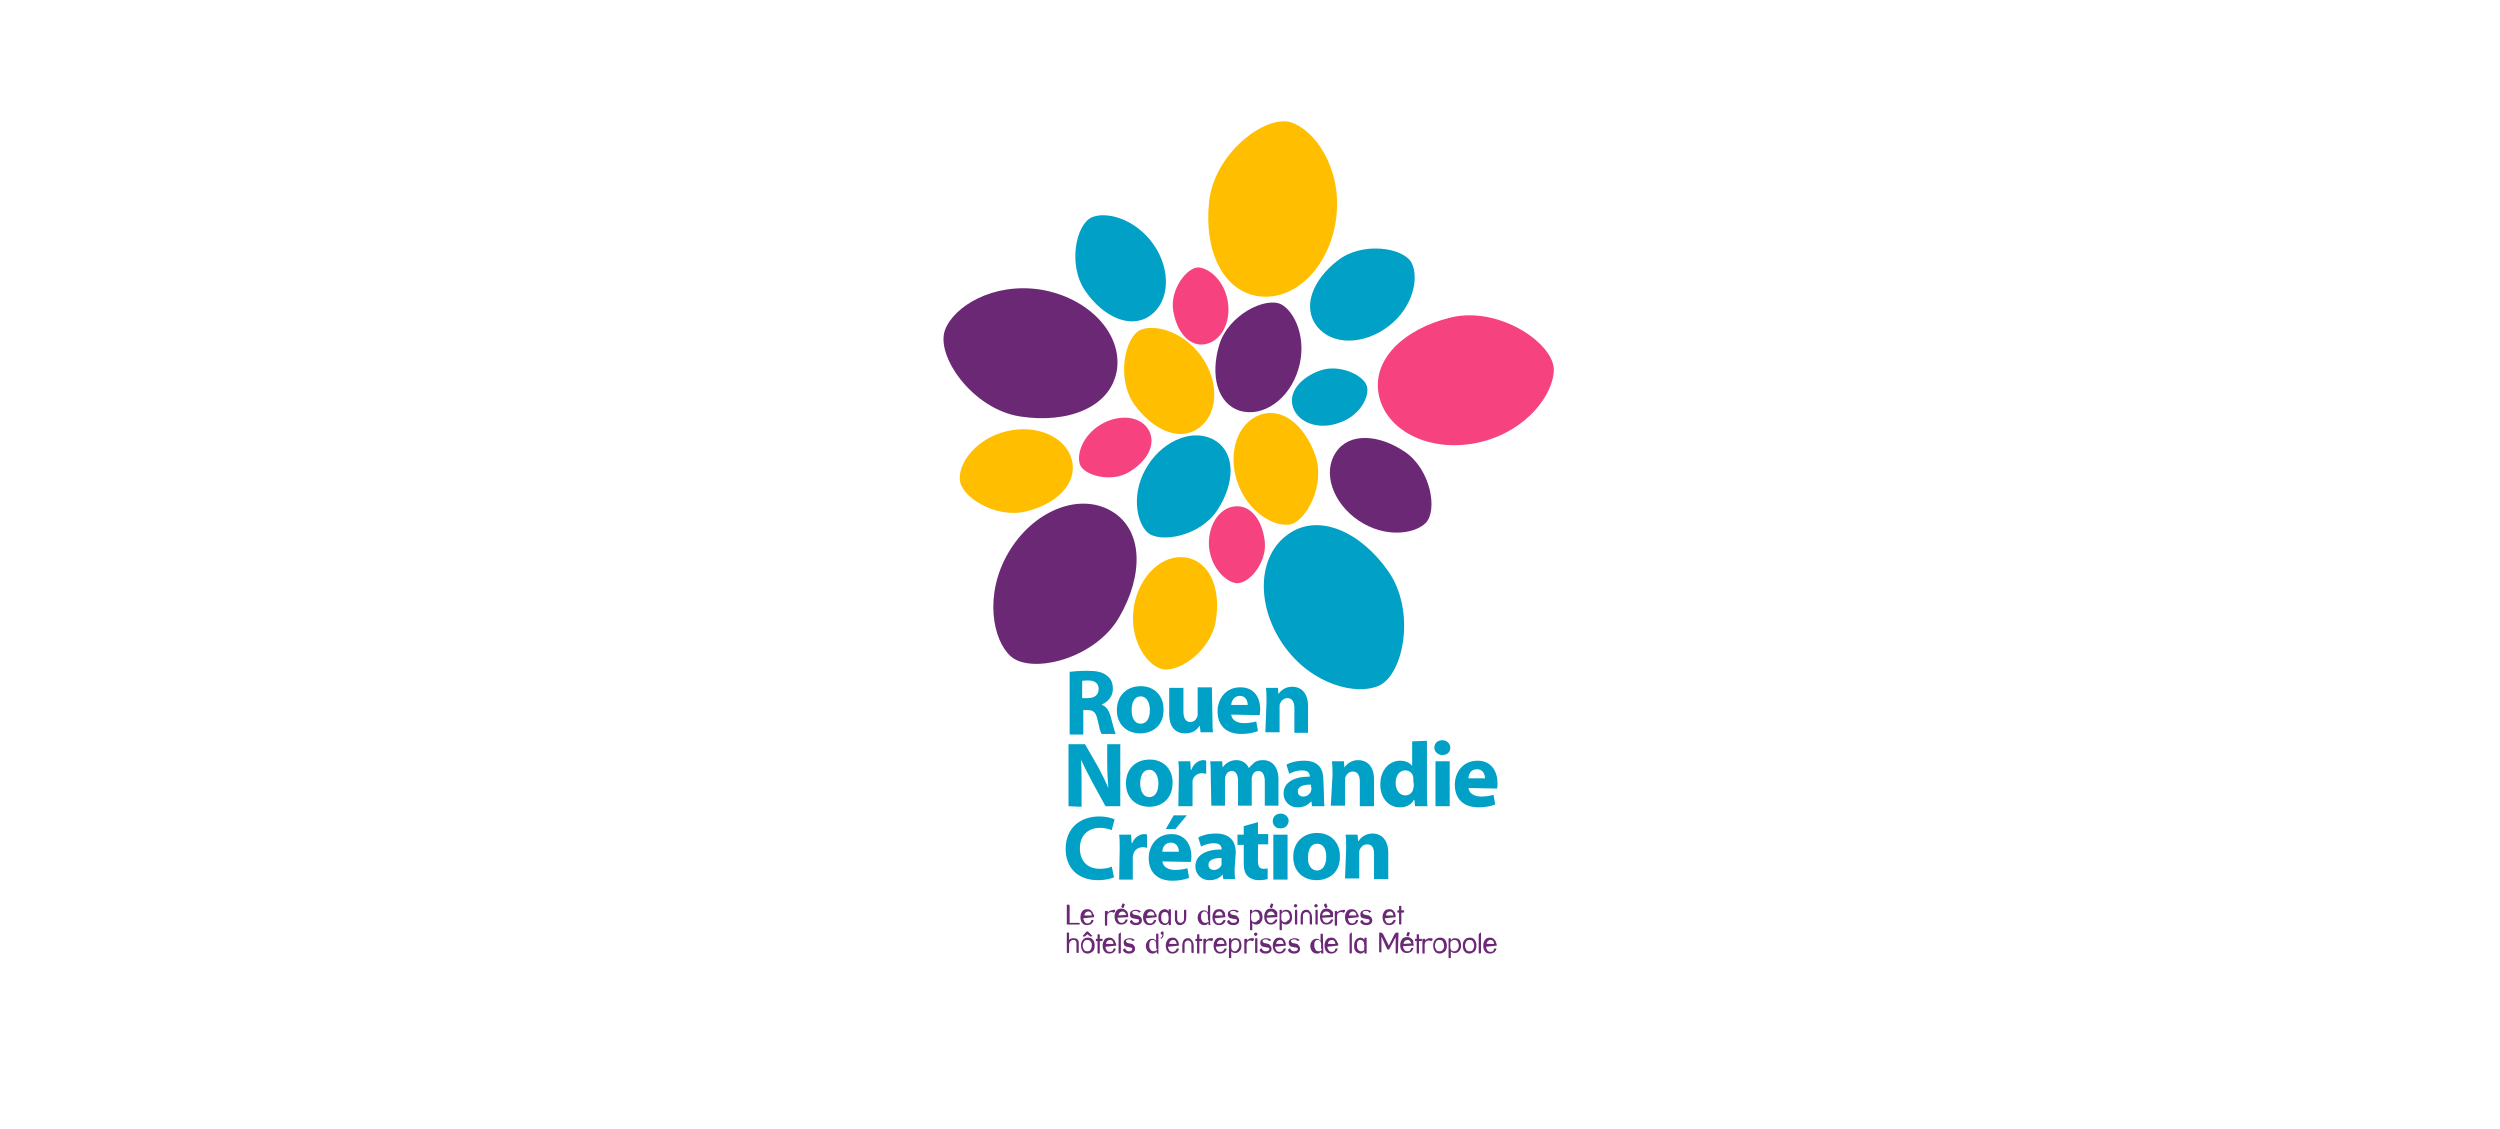 <?xml version="1.0" encoding="utf-8"?>
<!-- Generator: Adobe Illustrator 26.3.1, SVG Export Plug-In . SVG Version: 6.00 Build 0)  -->
<svg version="1.1" id="Calque_1" xmlns="http://www.w3.org/2000/svg" xmlns:xlink="http://www.w3.org/1999/xlink" x="0px" y="0px"
	 viewBox="0 0 439.4 198.4" style="enable-background:new 0 0 439.4 198.4;" xml:space="preserve">
<style type="text/css">
	.st0{clip-path:url(#SVGID_00000121268613853712244410000015982961471070408379_);fill:#6A2875;}
	.st1{clip-path:url(#SVGID_00000088111220476050517520000017207907149342067117_);fill:#FFBF00;}
	.st2{clip-path:url(#SVGID_00000049929851981729918700000003539931917342146214_);fill:#01A0C6;}
	.st3{clip-path:url(#SVGID_00000012443859284228759480000009300850712606520476_);fill:#FFBF00;}
	.st4{clip-path:url(#SVGID_00000083780471428109767130000000889723384214008251_);fill:#F6437F;}
	.st5{clip-path:url(#SVGID_00000075135300923534740750000009406336221821577638_);fill:#01A0C6;}
	.st6{clip-path:url(#SVGID_00000008144210340630315390000011989740633949692817_);fill:#F6437F;}
	.st7{clip-path:url(#SVGID_00000034081503405128837330000017231828324232442251_);fill:#F6437F;}
	.st8{clip-path:url(#SVGID_00000072282484259597280530000005069215546902303152_);fill:#01A0C6;}
	.st9{clip-path:url(#SVGID_00000145766842806470695440000015852308734135240086_);fill:#6A2875;}
	.st10{clip-path:url(#SVGID_00000148634203386757748240000017736126800189811082_);fill:#FFBF00;}
	.st11{clip-path:url(#SVGID_00000176006156930163269970000015440211916236059579_);fill:#6A2875;}
	.st12{clip-path:url(#SVGID_00000093175480935338989810000009801641626097586355_);fill:#FFBF00;}
	.st13{clip-path:url(#SVGID_00000062901364206936433530000008234533675675793309_);fill:#01A0C6;}
	.st14{clip-path:url(#SVGID_00000119118593777308400490000009975181961354934153_);fill:#FFBF00;}
	.st15{clip-path:url(#SVGID_00000118397990495669345840000018127864951831816081_);fill:#01A0C6;}
	.st16{clip-path:url(#SVGID_00000034055511841919166110000003927417887207109819_);fill:#6A2875;}
	.st17{clip-path:url(#SVGID_00000012450493639377558690000002490594993534749865_);fill:#F6437F;}
	.st18{clip-path:url(#SVGID_00000088103148914889886470000009558659873760639925_);fill:#6A2875;}
	.st19{clip-path:url(#SVGID_00000128487402868632633550000006859627414270613939_);fill:#6A2875;}
	.st20{clip-path:url(#SVGID_00000073714943053365570850000016443146397730991789_);fill:#6A2875;}
	.st21{clip-path:url(#SVGID_00000155834771302385392030000013029923869791840391_);fill:#6A2875;}
	.st22{clip-path:url(#SVGID_00000027582216686641010980000017953874284183188404_);fill:#6A2875;}
	.st23{clip-path:url(#SVGID_00000086671005130508889730000007194933620984427420_);fill:#6A2875;}
	.st24{clip-path:url(#SVGID_00000170271255011724136280000014546994465209719991_);fill:#6A2875;}
	.st25{clip-path:url(#SVGID_00000096057286071340885080000004369010740729435265_);fill:#6A2875;}
	.st26{clip-path:url(#SVGID_00000031920463254605753930000008229835038388976531_);fill:#6A2875;}
	.st27{clip-path:url(#SVGID_00000120551350276464550780000006634622398440136862_);fill:#6A2875;}
	.st28{clip-path:url(#SVGID_00000125594167634821040210000004553090349431636898_);fill:#6A2875;}
	.st29{clip-path:url(#SVGID_00000034773858665860207690000009045441154839678897_);fill:#6A2875;}
	.st30{clip-path:url(#SVGID_00000122684372228290487640000001470395542627931021_);fill:#6A2875;}
	.st31{clip-path:url(#SVGID_00000080197677590867656090000000500354850006391187_);fill:#6A2875;}
	.st32{clip-path:url(#SVGID_00000099633677904827654190000009553806406351414959_);fill:#6A2875;}
	.st33{clip-path:url(#SVGID_00000144320951211287578110000007197837991405716868_);fill:#6A2875;}
	.st34{clip-path:url(#SVGID_00000033361934480352792250000003706637656439316159_);fill:#6A2875;}
	.st35{clip-path:url(#SVGID_00000154417012211297918680000018144779091983991959_);fill:#6A2875;}
	.st36{clip-path:url(#SVGID_00000062900317654476659090000008905334849737838768_);fill:#6A2875;}
	.st37{clip-path:url(#SVGID_00000052821344892554992800000010081993495085246879_);fill:#6A2875;}
	.st38{clip-path:url(#SVGID_00000081640718712244017340000014802360596179142294_);fill:#6A2875;}
	.st39{clip-path:url(#SVGID_00000104680183314750301020000016335079080750565021_);fill:#6A2875;}
	.st40{clip-path:url(#SVGID_00000183241696553234388610000015125033791902051253_);fill:#6A2875;}
	.st41{clip-path:url(#SVGID_00000026143167297631263850000003593197511218654115_);fill:#6A2875;}
	.st42{clip-path:url(#SVGID_00000101083991169470161580000000223045948189231538_);fill:#6A2875;}
	.st43{clip-path:url(#SVGID_00000131352482801359308940000002338786916292219816_);fill:#6A2875;}
	.st44{clip-path:url(#SVGID_00000148653079176163467540000004480975933281781164_);fill:#6A2875;}
	.st45{clip-path:url(#SVGID_00000056409114571836278620000016593869034832718208_);fill:#6A2875;}
	.st46{clip-path:url(#SVGID_00000155835344618868148720000017167960533517986470_);fill:#6A2875;}
	.st47{clip-path:url(#SVGID_00000057854698135626365070000005233460362612285630_);fill:#6A2875;}
	.st48{clip-path:url(#SVGID_00000039133712652296135190000002371575938406172298_);fill:#6A2875;}
	.st49{clip-path:url(#SVGID_00000024680567570940679160000003720143806113696687_);fill:#6A2875;}
	.st50{clip-path:url(#SVGID_00000064346599423129790460000009107847751609271482_);fill:#6A2875;}
	.st51{clip-path:url(#SVGID_00000063596577225753293880000008125882990548548233_);fill:#6A2875;}
	.st52{clip-path:url(#SVGID_00000018233424376739655930000007602678360701338030_);fill:#6A2875;}
	.st53{clip-path:url(#SVGID_00000022528849037599783890000005201119780820225156_);fill:#6A2875;}
	.st54{clip-path:url(#SVGID_00000165951577382640320190000004927178637243976075_);fill:#6A2875;}
	.st55{clip-path:url(#SVGID_00000062183191181801883610000017078284938839798200_);fill:#6A2875;}
	.st56{clip-path:url(#SVGID_00000036214081779990430060000009826367867178264765_);fill:#6A2875;}
	.st57{clip-path:url(#SVGID_00000114068753037704473640000009036604970586103706_);fill:#6A2875;}
	.st58{clip-path:url(#SVGID_00000060734636998855975370000017856476910865457538_);fill:#6A2875;}
	.st59{clip-path:url(#SVGID_00000180338304899868347640000012694381800509132944_);fill:#6A2875;}
	.st60{clip-path:url(#SVGID_00000110471676140691037500000016024024224970997692_);fill:#6A2875;}
	.st61{clip-path:url(#SVGID_00000005959801173127269660000004214152865481315000_);fill:#6A2875;}
	.st62{clip-path:url(#SVGID_00000114756110583487420080000015833774348263807117_);fill:#6A2875;}
	.st63{clip-path:url(#SVGID_00000047753765173532627280000007366029389391923844_);fill:#6A2875;}
	.st64{clip-path:url(#SVGID_00000032622297762727790710000009998273898603586953_);fill:#6A2875;}
	.st65{clip-path:url(#SVGID_00000077306490964536304780000010865158910290373010_);fill:#6A2875;}
	.st66{clip-path:url(#SVGID_00000007425873608826595590000016193795168580137365_);fill:#6A2875;}
	.st67{clip-path:url(#SVGID_00000021802044723970358950000004000869999702242717_);fill:#6A2875;}
	.st68{clip-path:url(#SVGID_00000155125870528530335340000010825847081925713805_);fill:#6A2875;}
	.st69{clip-path:url(#SVGID_00000082340333034809617380000008764692201639224244_);fill:#6A2875;}
	.st70{clip-path:url(#SVGID_00000175283912583056953400000002533172201295000246_);fill:#6A2875;}
	.st71{clip-path:url(#SVGID_00000110440746568155343890000004545418921101230467_);fill:#6A2875;}
	.st72{clip-path:url(#SVGID_00000004511067219533869850000016695586879431018655_);fill:#6A2875;}
	.st73{clip-path:url(#SVGID_00000160155386399578038040000002277718530823605689_);fill:#01A0C6;}
	.st74{clip-path:url(#SVGID_00000053530603276281507810000011159779374685214383_);fill:#01A0C6;}
	.st75{clip-path:url(#SVGID_00000031885755375189457340000004556220988169918650_);fill:#01A0C6;}
	.st76{clip-path:url(#SVGID_00000108282006303336238560000012688437899057069706_);fill:#01A0C6;}
	.st77{clip-path:url(#SVGID_00000078007820161859972050000000216562080311884945_);fill:#01A0C6;}
	.st78{clip-path:url(#SVGID_00000175301668576312505210000016345276568114451089_);fill:#01A0C6;}
	.st79{clip-path:url(#SVGID_00000003816450839602905730000015398490366548708275_);fill:#01A0C6;}
	.st80{clip-path:url(#SVGID_00000087389575722121980760000000933880768933762983_);fill:#01A0C6;}
	.st81{clip-path:url(#SVGID_00000178184734426516621820000010098380382912236203_);fill:#01A0C6;}
	.st82{clip-path:url(#SVGID_00000045585159809859414980000016617009617831216030_);fill:#01A0C6;}
	.st83{clip-path:url(#SVGID_00000149343142181973101440000006867667530288254115_);fill:#01A0C6;}
	.st84{clip-path:url(#SVGID_00000117641577164647263700000018163567362203047301_);fill:#01A0C6;}
	.st85{clip-path:url(#SVGID_00000170971961654813696200000013317215845508782783_);fill:#01A0C6;}
	.st86{clip-path:url(#SVGID_00000000914598875011507100000010359208040921941388_);fill:#01A0C6;}
	.st87{clip-path:url(#SVGID_00000148631825472820744610000007318821104913041591_);fill:#01A0C6;}
	.st88{clip-path:url(#SVGID_00000137098620964749950880000011989298548283840417_);fill:#01A0C6;}
	.st89{clip-path:url(#SVGID_00000108291748442840503720000016211702943556865961_);fill:#01A0C6;}
	.st90{clip-path:url(#SVGID_00000008859731484921814350000010985754004729093260_);fill:#01A0C6;}
	.st91{clip-path:url(#SVGID_00000111896952691138985490000002268944551995476882_);fill:#01A0C6;}
	.st92{clip-path:url(#SVGID_00000054950529876986783560000005242471109902750865_);fill:#01A0C6;}
	.st93{clip-path:url(#SVGID_00000098931856505069371030000008489973294045868961_);fill:#01A0C6;}
	.st94{clip-path:url(#SVGID_00000160185204635778599430000006003679234916313251_);fill:#01A0C6;}
</style>
<g>
	<g>
		<defs>
			<rect id="SVGID_1_" x="156.5" y="14.1" width="126.4" height="170.6"/>
		</defs>
		<clipPath id="SVGID_00000137840106837725299190000000841965865636418718_">
			<use xlink:href="#SVGID_1_"  style="overflow:visible;"/>
		</clipPath>
		<path style="clip-path:url(#SVGID_00000137840106837725299190000000841965865636418718_);fill:#6A2875;" d="M214.3,60.6
			c-1.6,5.3-0.4,10.3,3.6,11.6c4.1,1.2,8.7-2,10.3-7.3c1.6-5.3-0.6-10.1-3-11.4C222.5,52.1,215.9,55.3,214.3,60.6"/>
	</g>
	<g>
		<defs>
			<rect id="SVGID_00000072267982240797611640000012576442245109532808_" x="156.5" y="14.1" width="126.4" height="170.6"/>
		</defs>
		<clipPath id="SVGID_00000086660516045485197160000007060463841603761591_">
			<use xlink:href="#SVGID_00000072267982240797611640000012576442245109532808_"  style="overflow:visible;"/>
		</clipPath>
		<path style="clip-path:url(#SVGID_00000086660516045485197160000007060463841603761591_);fill:#FFBF00;" d="M199.3,71
			c3.2,4.5,7.9,6.7,11.3,4.3c3.5-2.4,3.8-8.1,0.6-12.6c-3.2-4.5-8.3-5.8-10.8-4.7C197.7,59.3,196.2,66.5,199.3,71"/>
	</g>
	<g>
		<defs>
			<rect id="SVGID_00000134928077209228171990000007431074240107492027_" x="156.5" y="14.1" width="126.4" height="170.6"/>
		</defs>
		<clipPath id="SVGID_00000059303381879696265180000016845176827731773088_">
			<use xlink:href="#SVGID_00000134928077209228171990000007431074240107492027_"  style="overflow:visible;"/>
		</clipPath>
		<path style="clip-path:url(#SVGID_00000059303381879696265180000016845176827731773088_);fill:#01A0C6;" d="M214,89.6
			c3-4.6,3.2-9.8-0.3-12.1c-3.6-2.3-8.9-0.4-11.9,4.2c-3,4.6-2.2,9.8-0.2,11.8C203.7,95.6,211,94.3,214,89.6"/>
	</g>
	<g>
		<defs>
			<rect id="SVGID_00000102535294894912985340000000883036258162428606_" x="156.5" y="14.1" width="126.4" height="170.6"/>
		</defs>
		<clipPath id="SVGID_00000147905298978406234580000018047333134426967952_">
			<use xlink:href="#SVGID_00000102535294894912985340000000883036258162428606_"  style="overflow:visible;"/>
		</clipPath>
		<path style="clip-path:url(#SVGID_00000147905298978406234580000018047333134426967952_);fill:#FFBF00;" d="M231.2,80.1
			c-1.8-5.2-5.7-8.6-9.7-7.2c-4,1.4-5.8,6.7-4,11.9c1.8,5.2,6.4,7.8,9.1,7.4C229.5,91.8,233,85.3,231.2,80.1"/>
	</g>
	<g>
		<defs>
			<rect id="SVGID_00000121256510175091746920000018321322215361903021_" x="156.5" y="14.1" width="126.4" height="170.6"/>
		</defs>
		<clipPath id="SVGID_00000134928168205491380160000017793933529968995484_">
			<use xlink:href="#SVGID_00000121256510175091746920000018321322215361903021_"  style="overflow:visible;"/>
		</clipPath>
		<path style="clip-path:url(#SVGID_00000134928168205491380160000017793933529968995484_);fill:#F6437F;" d="M198.4,83
			c3.2-1.9,4.9-4.9,3.5-7.4c-1.4-2.5-5.2-2.9-8.4-1c-3.2,1.9-4.3,5.2-3.7,7C190.4,83.5,195.2,84.9,198.4,83"/>
	</g>
	<g>
		<defs>
			<rect id="SVGID_00000052095729995304120240000017223391880454574264_" x="156.5" y="14.1" width="126.4" height="170.6"/>
		</defs>
		<clipPath id="SVGID_00000049182382055038024150000012293985110586711212_">
			<use xlink:href="#SVGID_00000052095729995304120240000017223391880454574264_"  style="overflow:visible;"/>
		</clipPath>
		<path style="clip-path:url(#SVGID_00000049182382055038024150000012293985110586711212_);fill:#01A0C6;" d="M232.1,65.1
			c-3.5,1.2-5.8,3.9-4.8,6.6c1,2.7,4.6,3.9,8.1,2.6c3.5-1.2,5.2-4.3,4.9-6.2C240,66.1,235.6,63.9,232.1,65.1"/>
	</g>
	<g>
		<defs>
			<rect id="SVGID_00000134934614745594057820000008887129831773716910_" x="156.5" y="14.1" width="126.4" height="170.6"/>
		</defs>
		<clipPath id="SVGID_00000069361952186111977350000018364221968787943044_">
			<use xlink:href="#SVGID_00000134934614745594057820000008887129831773716910_"  style="overflow:visible;"/>
		</clipPath>
		<path style="clip-path:url(#SVGID_00000069361952186111977350000018364221968787943044_);fill:#F6437F;" d="M206.2,54.6
			c0.6,3.7,2.8,6.4,5.6,5.9c2.8-0.5,4.6-3.8,4-7.5c-0.6-3.7-3.3-5.9-5.2-6C208.6,47,205.6,50.9,206.2,54.6"/>
	</g>
	<g>
		<defs>
			<rect id="SVGID_00000156571245245312545370000003940358849000141759_" x="156.5" y="14.1" width="126.4" height="170.6"/>
		</defs>
		<clipPath id="SVGID_00000021841290231842568040000013858471848132763054_">
			<use xlink:href="#SVGID_00000156571245245312545370000003940358849000141759_"  style="overflow:visible;"/>
		</clipPath>
		<path style="clip-path:url(#SVGID_00000021841290231842568040000013858471848132763054_);fill:#F6437F;" d="M222.3,95.2
			c-0.4-3.7-2.4-6.5-5.3-6.2c-2.8,0.3-4.8,3.5-4.5,7.2c0.4,3.7,3,6.1,4.8,6.3C219.5,102.7,222.7,98.9,222.3,95.2"/>
	</g>
	<g>
		<defs>
			<rect id="SVGID_00000104684403811519180770000014658977626275803524_" x="156.5" y="14.1" width="126.4" height="170.6"/>
		</defs>
		<clipPath id="SVGID_00000038405688966682281250000002044724362907616681_">
			<use xlink:href="#SVGID_00000104684403811519180770000014658977626275803524_"  style="overflow:visible;"/>
		</clipPath>
		<path style="clip-path:url(#SVGID_00000038405688966682281250000002044724362907616681_);fill:#01A0C6;" d="M190.8,51.2
			c3.1,4.5,7.9,6.7,11.3,4.3c3.5-2.4,3.8-8.1,0.6-12.6c-3.2-4.5-8.3-5.8-10.8-4.7C189.1,39.4,187.6,46.7,190.8,51.2"/>
	</g>
	<g>
		<defs>
			<rect id="SVGID_00000103239744328801490370000002148805936595180463_" x="156.5" y="14.1" width="126.4" height="170.6"/>
		</defs>
		<clipPath id="SVGID_00000179620901096899911120000009270552905857626010_">
			<use xlink:href="#SVGID_00000103239744328801490370000002148805936595180463_"  style="overflow:visible;"/>
		</clipPath>
		<path style="clip-path:url(#SVGID_00000179620901096899911120000009270552905857626010_);fill:#6A2875;" d="M179.3,73.2
			c8.4,1.3,15.9-1.6,17-8.1c1-6.5-5-12.8-13.4-14.2c-8.4-1.3-15.3,3-16.8,7.1C164.4,62.5,170.9,71.9,179.3,73.2"/>
	</g>
	<g>
		<defs>
			<rect id="SVGID_00000097458183132686362860000015158536761736162724_" x="156.5" y="14.1" width="126.4" height="170.6"/>
		</defs>
		<clipPath id="SVGID_00000117643447672075704330000005954098619530049190_">
			<use xlink:href="#SVGID_00000097458183132686362860000015158536761736162724_"  style="overflow:visible;"/>
		</clipPath>
		<path style="clip-path:url(#SVGID_00000117643447672075704330000005954098619530049190_);fill:#FFBF00;" d="M180.3,89.9
			c5.4-1.3,9.1-4.9,8.1-9c-1-4.1-6.2-6.4-11.5-5.1c-5.4,1.3-8.4,5.6-8.2,8.4C168.7,87.2,174.9,91.2,180.3,89.9"/>
	</g>
	<g>
		<defs>
			<rect id="SVGID_00000178179848117714248290000000898714477213523374_" x="156.5" y="14.1" width="126.4" height="170.6"/>
		</defs>
		<clipPath id="SVGID_00000176753343877227378580000012361772661542921876_">
			<use xlink:href="#SVGID_00000178179848117714248290000000898714477213523374_"  style="overflow:visible;"/>
		</clipPath>
		<path style="clip-path:url(#SVGID_00000176753343877227378580000012361772661542921876_);fill:#6A2875;" d="M196.7,108.5
			c4.3-7.4,4.3-15.4-1.4-18.7c-5.7-3.3-13.8,0-18.1,7.4c-4.3,7.4-2.7,15.4,0.5,18.2C181.3,118.5,192.4,115.9,196.7,108.5"/>
	</g>
	<g>
		<defs>
			<rect id="SVGID_00000003804399156904032470000004533378652412293253_" x="156.5" y="14.1" width="126.4" height="170.6"/>
		</defs>
		<clipPath id="SVGID_00000123401641360670626700000008520318865669738118_">
			<use xlink:href="#SVGID_00000003804399156904032470000004533378652412293253_"  style="overflow:visible;"/>
		</clipPath>
		<path style="clip-path:url(#SVGID_00000123401641360670626700000008520318865669738118_);fill:#FFBF00;" d="M213.7,109
			c0.9-5.4-1-10.3-5.2-11c-4.2-0.7-8.3,3.2-9.2,8.6c-0.9,5.4,1.9,9.9,4.6,10.9C206.8,118.6,212.9,114.5,213.7,109"/>
	</g>
	<g>
		<defs>
			<rect id="SVGID_00000131325993754966088770000009286490101121534908_" x="156.5" y="14.1" width="126.4" height="170.6"/>
		</defs>
		<clipPath id="SVGID_00000034054778798636519580000015840652981859285652_">
			<use xlink:href="#SVGID_00000131325993754966088770000009286490101121534908_"  style="overflow:visible;"/>
		</clipPath>
		<path style="clip-path:url(#SVGID_00000034054778798636519580000015840652981859285652_);fill:#01A0C6;" d="M235.1,45.8
			c-4.4,3.4-6.3,8.2-3.6,11.6c2.6,3.3,8.2,3.3,12.6-0.1c4.4-3.4,5.3-8.6,4-11.1C246.7,43.5,239.4,42.4,235.1,45.8"/>
	</g>
	<g>
		<defs>
			<rect id="SVGID_00000062182815350159086990000014600970069252729999_" x="156.5" y="14.1" width="126.4" height="170.6"/>
		</defs>
		<clipPath id="SVGID_00000025438960209722334280000015981982180889120899_">
			<use xlink:href="#SVGID_00000062182815350159086990000014600970069252729999_"  style="overflow:visible;"/>
		</clipPath>
		<path style="clip-path:url(#SVGID_00000025438960209722334280000015981982180889120899_);fill:#FFBF00;" d="M212.5,35.6
			c-0.9,8.5,2.5,15.8,9,16.5c6.5,0.7,12.5-5.7,13.4-14.2c0.9-8.5-3.9-15.1-8-16.4C222.4,20.1,213.3,27,212.5,35.6"/>
	</g>
	<g>
		<defs>
			<rect id="SVGID_00000182491625166409369460000011460555307667779263_" x="156.5" y="14.1" width="126.4" height="170.6"/>
		</defs>
		<clipPath id="SVGID_00000000912610137697793740000011431129285159002756_">
			<use xlink:href="#SVGID_00000182491625166409369460000011460555307667779263_"  style="overflow:visible;"/>
		</clipPath>
		<path style="clip-path:url(#SVGID_00000000912610137697793740000011431129285159002756_);fill:#01A0C6;" d="M244,100.4
			c-4.9-7-12.3-10.3-17.6-6.5c-5.4,3.8-5.7,12.5-0.8,19.5c4.9,7,12.9,8.9,16.8,7.1C246.7,118.5,248.9,107.4,244,100.4"/>
	</g>
	<g>
		<defs>
			<rect id="SVGID_00000119803811627509539950000015154168846637005480_" x="156.5" y="14.1" width="126.4" height="170.6"/>
		</defs>
		<clipPath id="SVGID_00000127027730226438582140000001833840684480436396_">
			<use xlink:href="#SVGID_00000119803811627509539950000015154168846637005480_"  style="overflow:visible;"/>
		</clipPath>
		<path style="clip-path:url(#SVGID_00000127027730226438582140000001833840684480436396_);fill:#6A2875;" d="M246.9,79.4
			c-4.6-3.1-9.8-3.4-12.1,0.1c-2.4,3.5-0.6,8.9,4,12c4.6,3.1,9.8,2.4,11.8,0.4C252.7,89.7,251.5,82.5,246.9,79.4"/>
	</g>
	<g>
		<defs>
			<rect id="SVGID_00000160171644497720600980000007373103407689492879_" x="156.5" y="14.1" width="126.4" height="170.6"/>
		</defs>
		<clipPath id="SVGID_00000137115198500602462900000000951846502239906445_">
			<use xlink:href="#SVGID_00000160171644497720600980000007373103407689492879_"  style="overflow:visible;"/>
		</clipPath>
		<path style="clip-path:url(#SVGID_00000137115198500602462900000000951846502239906445_);fill:#F6437F;" d="M255,55.8
			c-8.3,2-14.1,7.5-12.6,13.9c1.5,6.4,9.5,10,17.8,8c8.3-2,13-8.6,12.9-12.9C272.8,60.1,263.3,53.8,255,55.8"/>
	</g>
</g>
<g>
	<g>
		<defs>
			<rect id="SVGID_00000142157493059881577530000005981627234871474329_" x="156.5" y="14.1" width="126.4" height="170.6"/>
		</defs>
		<clipPath id="SVGID_00000115476604531214670740000009040190371745934983_">
			<use xlink:href="#SVGID_00000142157493059881577530000005981627234871474329_"  style="overflow:visible;"/>
		</clipPath>
		<path style="clip-path:url(#SVGID_00000115476604531214670740000009040190371745934983_);fill:#6A2875;" d="M189.6,162.5h-2.1
			v-3.4c0,0,0-0.1,0.1-0.1c0.1,0,0.1,0,0.2,0c0.1,0,0.2,0.1,0.2,0.2v3h1.6c0.1,0,0.2,0.1,0.2,0.2
			C189.8,162.5,189.7,162.5,189.6,162.5"/>
	</g>
	<g>
		<defs>
			<rect id="SVGID_00000180352943221529017550000012459248682143606158_" x="156.5" y="14.1" width="126.4" height="170.6"/>
		</defs>
		<clipPath id="SVGID_00000157999237428498005130000000629335542918139837_">
			<use xlink:href="#SVGID_00000180352943221529017550000012459248682143606158_"  style="overflow:visible;"/>
		</clipPath>
		<path style="clip-path:url(#SVGID_00000157999237428498005130000000629335542918139837_);fill:#6A2875;" d="M192.3,161.2
			C192.3,161.2,192.3,161.2,192.3,161.2C192.3,161.2,192.3,161.2,192.3,161.2l-1.9,0.2c0,0.2,0.1,0.4,0.2,0.6
			c0.1,0.2,0.3,0.3,0.6,0.3c0.3,0,0.5-0.2,0.6-0.5c0-0.1,0.1-0.1,0.2-0.1c0.2,0,0.2,0,0.2,0.1c0,0,0,0,0,0c-0.1,0.3-0.2,0.4-0.4,0.6
			c-0.2,0.1-0.4,0.2-0.7,0.2c-0.4,0-0.7-0.1-0.9-0.4c-0.2-0.2-0.3-0.6-0.3-1c0-0.4,0.1-0.7,0.3-1c0.2-0.3,0.5-0.4,0.9-0.4
			c0.4,0,0.6,0.1,0.8,0.4c0.1,0.1,0.2,0.2,0.2,0.4C192.3,160.7,192.3,160.9,192.3,161.2 M191.9,160.9c0-0.2-0.1-0.3-0.1-0.4
			c-0.1-0.2-0.3-0.3-0.5-0.3c-0.2,0-0.4,0.1-0.5,0.2c-0.1,0.1-0.2,0.3-0.2,0.5L191.9,160.9z"/>
	</g>
	<g>
		<defs>
			<rect id="SVGID_00000082345098978463673770000017153266114536722842_" x="156.5" y="14.1" width="126.4" height="170.6"/>
		</defs>
		<clipPath id="SVGID_00000157285164537693897860000013620905629304243122_">
			<use xlink:href="#SVGID_00000082345098978463673770000017153266114536722842_"  style="overflow:visible;"/>
		</clipPath>
		<path style="clip-path:url(#SVGID_00000157285164537693897860000013620905629304243122_);fill:#6A2875;" d="M195.9,159.9
			c0.1,0,0.1,0.1,0.1,0.2c0,0.1,0,0.1-0.1,0.2c-0.1,0.1-0.1,0.1-0.2,0.1c0,0,0,0-0.1,0c0-0.1-0.1-0.1-0.3-0.1
			c-0.2,0-0.4,0.1-0.6,0.3c-0.1,0.2-0.1,0.4-0.1,0.7c0,0,0,0,0,0.1c0,0,0,0.1,0,0.1v1.1c0,0.1-0.1,0.1-0.2,0.1c-0.1,0-0.2,0-0.2-0.1
			v-2.3v-0.1v0c0-0.1,0.1-0.1,0.3-0.1c0.1,0,0.2,0,0.2,0.1v0.2c0.2-0.2,0.4-0.4,0.7-0.4C195.7,159.9,195.8,159.9,195.9,159.9"/>
	</g>
	<g>
		<defs>
			<rect id="SVGID_00000162310258063504926440000011009372803688639397_" x="156.5" y="14.1" width="126.4" height="170.6"/>
		</defs>
		<clipPath id="SVGID_00000135666087045332145340000011586170458145979796_">
			<use xlink:href="#SVGID_00000162310258063504926440000011009372803688639397_"  style="overflow:visible;"/>
		</clipPath>
		<path style="clip-path:url(#SVGID_00000135666087045332145340000011586170458145979796_);fill:#6A2875;" d="M198.3,161.2
			C198.3,161.2,198.3,161.2,198.3,161.2l-1.9,0.1c0,0.2,0.1,0.4,0.2,0.6c0.1,0.2,0.3,0.3,0.6,0.3c0.3,0,0.5-0.2,0.6-0.5
			c0-0.1,0.1-0.1,0.2-0.1c0.1,0,0.2,0,0.2,0.1c0,0,0,0,0,0c-0.1,0.3-0.2,0.4-0.4,0.6c-0.2,0.1-0.4,0.2-0.7,0.2
			c-0.4,0-0.7-0.1-0.9-0.4c-0.2-0.2-0.3-0.6-0.3-1c0-0.4,0.1-0.7,0.3-1c0.2-0.3,0.5-0.4,0.9-0.4c0.3,0,0.6,0.1,0.9,0.4
			c0.1,0.1,0.2,0.2,0.2,0.4C198.3,160.7,198.3,160.9,198.3,161.2C198.3,161.2,198.3,161.2,198.3,161.2 M197.8,160.5
			c-0.1-0.2-0.3-0.3-0.5-0.3c-0.2,0-0.4,0.1-0.5,0.2c-0.1,0.1-0.2,0.3-0.2,0.5l1.4-0.1C197.9,160.7,197.8,160.6,197.8,160.5
			 M197.4,159.6c-0.1,0-0.1,0-0.2-0.1c-0.1,0-0.1-0.1-0.1-0.2c0,0,0,0,0,0l0.2-0.5c0,0,0,0,0.1,0c0.1,0,0.1,0,0.2,0.1
			c0.1,0,0.1,0.1,0.1,0.1c0,0,0,0,0,0l-0.2,0.5C197.4,159.6,197.4,159.6,197.4,159.6"/>
	</g>
	<g>
		<defs>
			<rect id="SVGID_00000078764911658864963450000005721385281609181861_" x="156.5" y="14.1" width="126.4" height="170.6"/>
		</defs>
		<clipPath id="SVGID_00000159464773107493239980000001598597961396263808_">
			<use xlink:href="#SVGID_00000078764911658864963450000005721385281609181861_"  style="overflow:visible;"/>
		</clipPath>
		<path style="clip-path:url(#SVGID_00000159464773107493239980000001598597961396263808_);fill:#6A2875;" d="M200.7,161.8
			c0,0.3-0.2,0.6-0.5,0.7c-0.2,0.1-0.4,0.1-0.6,0.1c-0.5,0-0.8-0.2-1-0.5c0,0,0,0,0-0.1c0-0.1,0-0.1,0.1-0.2c0.1,0,0.1-0.1,0.2-0.1
			c0,0,0.1,0,0.1,0.1c0.1,0.2,0.3,0.4,0.6,0.4c0.4,0,0.6-0.1,0.6-0.4c0-0.1,0-0.2-0.1-0.2c-0.1,0-0.2-0.1-0.5-0.1
			c-0.3-0.1-0.5-0.1-0.5-0.1c-0.4-0.1-0.5-0.3-0.5-0.7c0-0.3,0.1-0.5,0.3-0.6c0.2-0.1,0.4-0.2,0.7-0.2c0.4,0,0.7,0.1,0.9,0.3l0,0
			c0,0,0,0,0,0c0,0.1,0,0.1-0.1,0.1c-0.1,0-0.1,0.1-0.2,0.1c-0.1,0-0.1,0-0.1-0.1c-0.1-0.1-0.2-0.2-0.5-0.2c-0.4,0-0.6,0.1-0.6,0.3
			c0,0.1,0.1,0.2,0.2,0.3c0,0,0.2,0.1,0.4,0.1c0.3,0.1,0.5,0.1,0.5,0.1C200.6,161.2,200.7,161.4,200.7,161.8"/>
	</g>
	<g>
		<defs>
			<rect id="SVGID_00000046334143726398116120000000420901407804101562_" x="156.5" y="14.1" width="126.4" height="170.6"/>
		</defs>
		<clipPath id="SVGID_00000126287415208505673140000003701537864316596369_">
			<use xlink:href="#SVGID_00000046334143726398116120000000420901407804101562_"  style="overflow:visible;"/>
		</clipPath>
		<path style="clip-path:url(#SVGID_00000126287415208505673140000003701537864316596369_);fill:#6A2875;" d="M203.3,161.2
			C203.3,161.2,203.3,161.2,203.3,161.2C203.3,161.2,203.3,161.2,203.3,161.2l-1.9,0.2c0,0.2,0.1,0.4,0.2,0.6
			c0.1,0.2,0.3,0.3,0.6,0.3c0.3,0,0.5-0.2,0.6-0.5c0-0.1,0.1-0.1,0.2-0.1c0.2,0,0.2,0,0.2,0.1c0,0,0,0,0,0c-0.1,0.3-0.2,0.4-0.4,0.6
			c-0.2,0.1-0.4,0.2-0.7,0.2c-0.4,0-0.7-0.1-0.9-0.4c-0.2-0.2-0.3-0.6-0.3-1c0-0.4,0.1-0.7,0.3-1c0.2-0.3,0.5-0.4,0.9-0.4
			c0.3,0,0.6,0.1,0.8,0.4c0.1,0.1,0.2,0.2,0.2,0.4C203.3,160.7,203.3,160.9,203.3,161.2 M202.9,160.9c0-0.2-0.1-0.3-0.1-0.4
			c-0.1-0.2-0.3-0.3-0.5-0.3c-0.2,0-0.4,0.1-0.5,0.2c-0.1,0.1-0.2,0.3-0.2,0.5L202.9,160.9z"/>
	</g>
	<g>
		<defs>
			<rect id="SVGID_00000006704219001607813830000010604147949132260010_" x="156.5" y="14.1" width="126.4" height="170.6"/>
		</defs>
		<clipPath id="SVGID_00000049188389208557982140000005630273695301719942_">
			<use xlink:href="#SVGID_00000006704219001607813830000010604147949132260010_"  style="overflow:visible;"/>
		</clipPath>
		<path style="clip-path:url(#SVGID_00000049188389208557982140000005630273695301719942_);fill:#6A2875;" d="M205.8,162.5
			c0,0.1-0.1,0.1-0.2,0.1c-0.1,0-0.2,0-0.2-0.1v-0.3c-0.2,0.3-0.4,0.4-0.7,0.4c-0.2,0-0.4-0.1-0.6-0.2s-0.3-0.3-0.4-0.5
			c-0.1-0.2-0.1-0.4-0.1-0.7c0-0.6,0.2-1,0.5-1.2c0.2-0.1,0.4-0.2,0.6-0.2c0.3,0,0.5,0.1,0.7,0.4v-0.3c0-0.1,0.1-0.1,0.2-0.1
			c0.2,0,0.2,0,0.2,0.1L205.8,162.5L205.8,162.5z M205.4,161.3c0-0.3-0.1-0.5-0.1-0.7c-0.1-0.2-0.3-0.3-0.6-0.3
			c-0.2,0-0.4,0.1-0.5,0.3c-0.1,0.2-0.1,0.4-0.1,0.7c0,0.3,0,0.5,0.2,0.7c0.1,0.2,0.3,0.3,0.5,0.3c0.2,0,0.4-0.1,0.5-0.3
			C205.4,161.7,205.4,161.5,205.4,161.3"/>
	</g>
	<g>
		<defs>
			<rect id="SVGID_00000160884537001232805440000007574741032401654951_" x="156.5" y="14.1" width="126.4" height="170.6"/>
		</defs>
		<clipPath id="SVGID_00000169531563881075468850000002138774347243379084_">
			<use xlink:href="#SVGID_00000160884537001232805440000007574741032401654951_"  style="overflow:visible;"/>
		</clipPath>
		<path style="clip-path:url(#SVGID_00000169531563881075468850000002138774347243379084_);fill:#6A2875;" d="M208.5,161.2
			c0,0.6-0.2,1-0.5,1.2c-0.2,0.1-0.4,0.2-0.5,0.2c-0.4,0-0.7-0.1-0.8-0.4c-0.2-0.2-0.2-0.6-0.2-0.9v0v-1.2c0-0.1,0.1-0.1,0.2-0.1
			c0.1,0,0.2,0,0.2,0.1v1.2c0,0.3,0,0.5,0.1,0.6c0.1,0.2,0.3,0.3,0.5,0.3c0.2,0,0.4-0.1,0.5-0.3c0.1-0.1,0.1-0.3,0.1-0.6V160
			c0-0.1,0.1-0.1,0.2-0.1c0.1,0,0.2,0,0.2,0.1L208.5,161.2L208.5,161.2z"/>
	</g>
	<g>
		<defs>
			<rect id="SVGID_00000054976164539814066000000016597637079913861567_" x="156.5" y="14.1" width="126.4" height="170.6"/>
		</defs>
		<clipPath id="SVGID_00000027563894039314045420000012763321544474859410_">
			<use xlink:href="#SVGID_00000054976164539814066000000016597637079913861567_"  style="overflow:visible;"/>
		</clipPath>
		<path style="clip-path:url(#SVGID_00000027563894039314045420000012763321544474859410_);fill:#6A2875;" d="M212.8,162.5
			c0,0.1-0.1,0.1-0.2,0.1c-0.1,0-0.2,0-0.2-0.1v-0.3c-0.2,0.3-0.4,0.4-0.7,0.4c-0.4,0-0.6-0.1-0.9-0.4c-0.2-0.3-0.3-0.6-0.3-0.9
			c0-0.4,0.1-0.7,0.3-0.9c0.2-0.3,0.5-0.4,0.8-0.4c0.3,0,0.5,0.1,0.7,0.4v-1.2c0-0.1,0.1-0.1,0.2-0.1c0.2,0,0.2,0,0.2,0.1V162.5z
			 M212.3,161.2c0-0.3,0-0.5-0.1-0.7c-0.1-0.2-0.3-0.3-0.5-0.3c-0.2,0-0.4,0.1-0.5,0.3c-0.1,0.2-0.1,0.4-0.1,0.7
			c0,0.3,0.1,0.5,0.2,0.7c0.1,0.2,0.3,0.3,0.6,0.3c0.2,0,0.4-0.1,0.6-0.3C212.3,161.8,212.3,161.6,212.3,161.2"/>
	</g>
	<g>
		<defs>
			<rect id="SVGID_00000142173480766644014390000011600494936533935038_" x="156.5" y="14.1" width="126.4" height="170.6"/>
		</defs>
		<clipPath id="SVGID_00000176740933527445427270000012563199511939477934_">
			<use xlink:href="#SVGID_00000142173480766644014390000011600494936533935038_"  style="overflow:visible;"/>
		</clipPath>
		<path style="clip-path:url(#SVGID_00000176740933527445427270000012563199511939477934_);fill:#6A2875;" d="M215.4,161.2
			C215.4,161.2,215.4,161.2,215.4,161.2C215.4,161.2,215.4,161.2,215.4,161.2l-1.9,0.2c0,0.2,0.1,0.4,0.2,0.6
			c0.1,0.2,0.3,0.3,0.6,0.3c0.3,0,0.5-0.2,0.7-0.5c0-0.1,0.1-0.1,0.2-0.1c0.2,0,0.2,0,0.2,0.1c0,0,0,0,0,0c-0.1,0.3-0.2,0.4-0.4,0.6
			c-0.2,0.1-0.4,0.2-0.7,0.2c-0.4,0-0.7-0.1-0.9-0.4c-0.2-0.2-0.3-0.6-0.3-1c0-0.4,0.1-0.7,0.3-1c0.2-0.3,0.5-0.4,0.9-0.4
			c0.4,0,0.6,0.1,0.8,0.4c0.1,0.1,0.2,0.2,0.2,0.4C215.3,160.7,215.3,160.9,215.4,161.2 M214.9,160.9c0-0.2-0.1-0.3-0.1-0.4
			c-0.1-0.2-0.3-0.3-0.5-0.3c-0.2,0-0.4,0.1-0.5,0.2c-0.1,0.1-0.2,0.3-0.2,0.5L214.9,160.9z"/>
	</g>
	<g>
		<defs>
			<rect id="SVGID_00000078749498287020703250000004745387684647965582_" x="156.5" y="14.1" width="126.4" height="170.6"/>
		</defs>
		<clipPath id="SVGID_00000073698029590764591850000018303296933530383489_">
			<use xlink:href="#SVGID_00000078749498287020703250000004745387684647965582_"  style="overflow:visible;"/>
		</clipPath>
		<path style="clip-path:url(#SVGID_00000073698029590764591850000018303296933530383489_);fill:#6A2875;" d="M217.8,161.8
			c0,0.3-0.2,0.6-0.5,0.7c-0.2,0.1-0.4,0.1-0.6,0.1c-0.5,0-0.8-0.2-1-0.5c0,0,0,0,0-0.1c0-0.1,0-0.1,0.1-0.2c0,0,0.1-0.1,0.2-0.1
			c0.1,0,0.1,0,0.1,0.1c0.1,0.2,0.3,0.4,0.6,0.4c0.4,0,0.7-0.1,0.7-0.4c0-0.1,0-0.2-0.1-0.2c-0.1,0-0.2-0.1-0.5-0.1
			c-0.3-0.1-0.5-0.1-0.5-0.1c-0.3-0.1-0.5-0.3-0.5-0.7c0-0.3,0.1-0.5,0.3-0.6c0.2-0.1,0.4-0.2,0.7-0.2c0.4,0,0.7,0.1,0.9,0.3l0,0
			c0,0,0,0,0,0c0,0.1,0,0.1-0.1,0.1c-0.1,0-0.1,0.1-0.2,0.1c-0.1,0-0.1,0-0.1-0.1c-0.1-0.1-0.3-0.2-0.5-0.2c-0.4,0-0.6,0.1-0.6,0.3
			c0,0.1,0.1,0.2,0.2,0.3c0,0,0.2,0.1,0.4,0.1c0.3,0.1,0.5,0.1,0.5,0.1C217.6,161.2,217.8,161.4,217.8,161.8"/>
	</g>
	<g>
		<defs>
			<rect id="SVGID_00000083086163970427529340000004285422632441848976_" x="156.5" y="14.1" width="126.4" height="170.6"/>
		</defs>
		<clipPath id="SVGID_00000103247892170600768180000003431617835100526015_">
			<use xlink:href="#SVGID_00000083086163970427529340000004285422632441848976_"  style="overflow:visible;"/>
		</clipPath>
		<path style="clip-path:url(#SVGID_00000103247892170600768180000003431617835100526015_);fill:#6A2875;" d="M221.9,161.2
			c0,0.4-0.1,0.7-0.3,0.9c-0.2,0.3-0.5,0.4-0.8,0.4c-0.3,0-0.5-0.1-0.7-0.3v1.2c0,0.1-0.1,0.1-0.2,0.1c-0.2,0-0.2,0-0.2-0.1V160
			c0-0.1,0.1-0.1,0.2-0.1s0.2,0,0.2,0.1v0.3c0.2-0.3,0.4-0.4,0.7-0.4c0.4,0,0.6,0.1,0.9,0.4C221.8,160.5,221.9,160.9,221.9,161.2
			 M221.4,161.2c0-0.3-0.1-0.5-0.2-0.7c-0.1-0.2-0.3-0.3-0.6-0.3c-0.2,0-0.4,0.1-0.6,0.3c-0.1,0.1-0.1,0.3-0.1,0.7
			c0,0.3,0,0.5,0.1,0.6c0.1,0.2,0.3,0.3,0.5,0.3c0.2,0,0.4-0.1,0.5-0.3C221.4,161.7,221.4,161.5,221.4,161.2"/>
	</g>
	<g>
		<defs>
			<rect id="SVGID_00000148660203115798553280000012929294844942892703_" x="156.5" y="14.1" width="126.4" height="170.6"/>
		</defs>
		<clipPath id="SVGID_00000127043808722466908500000011014544300955003057_">
			<use xlink:href="#SVGID_00000148660203115798553280000012929294844942892703_"  style="overflow:visible;"/>
		</clipPath>
		<path style="clip-path:url(#SVGID_00000127043808722466908500000011014544300955003057_);fill:#6A2875;" d="M224.5,161.2
			C224.5,161.2,224.5,161.2,224.5,161.2l-1.9,0.1c0,0.2,0.1,0.4,0.2,0.6c0.1,0.2,0.3,0.3,0.6,0.3c0.3,0,0.5-0.2,0.7-0.5
			c0-0.1,0.1-0.1,0.2-0.1c0.1,0,0.2,0,0.2,0.1c0,0,0,0,0,0c-0.1,0.3-0.2,0.4-0.4,0.6c-0.2,0.1-0.4,0.2-0.7,0.2
			c-0.4,0-0.7-0.1-0.9-0.4c-0.2-0.2-0.3-0.6-0.3-1c0-0.4,0.1-0.7,0.3-1c0.2-0.3,0.5-0.4,0.9-0.4c0.4,0,0.6,0.1,0.9,0.4
			c0.1,0.1,0.2,0.2,0.2,0.4C224.5,160.7,224.5,160.9,224.5,161.2C224.5,161.2,224.5,161.2,224.5,161.2 M223.9,160.5
			c-0.1-0.2-0.3-0.3-0.5-0.3c-0.2,0-0.4,0.1-0.5,0.2c-0.1,0.1-0.2,0.3-0.2,0.5l1.4-0.1C224,160.7,224,160.6,223.9,160.5
			 M223.5,159.6c-0.1,0-0.1,0-0.2-0.1c-0.1,0-0.1-0.1-0.1-0.2c0,0,0,0,0,0l0.2-0.5c0,0,0,0,0.1,0c0.1,0,0.1,0,0.2,0.1
			c0.1,0,0.1,0.1,0.1,0.1c0,0,0,0,0,0l-0.2,0.5C223.6,159.6,223.6,159.6,223.5,159.6"/>
	</g>
	<g>
		<defs>
			<rect id="SVGID_00000054949401149765724500000013578452921614688160_" x="156.5" y="14.1" width="126.4" height="170.6"/>
		</defs>
		<clipPath id="SVGID_00000075855842481548938650000009482683660070451093_">
			<use xlink:href="#SVGID_00000054949401149765724500000013578452921614688160_"  style="overflow:visible;"/>
		</clipPath>
		<path style="clip-path:url(#SVGID_00000075855842481548938650000009482683660070451093_);fill:#6A2875;" d="M227.1,161.2
			c0,0.4-0.1,0.7-0.3,0.9c-0.2,0.3-0.5,0.4-0.8,0.4c-0.3,0-0.5-0.1-0.7-0.3v1.2c0,0.1-0.1,0.1-0.2,0.1c-0.2,0-0.2,0-0.2-0.1V160
			c0-0.1,0.1-0.1,0.2-0.1c0.1,0,0.2,0,0.2,0.1v0.3c0.2-0.3,0.4-0.4,0.7-0.4c0.4,0,0.6,0.1,0.9,0.4
			C227,160.5,227.1,160.9,227.1,161.2 M226.7,161.2c0-0.3-0.1-0.5-0.2-0.7c-0.1-0.2-0.3-0.3-0.6-0.3c-0.2,0-0.4,0.1-0.6,0.3
			c-0.1,0.1-0.1,0.3-0.1,0.7c0,0.3,0,0.5,0.1,0.6c0.1,0.2,0.3,0.3,0.5,0.3c0.2,0,0.4-0.1,0.5-0.3
			C226.6,161.7,226.7,161.5,226.7,161.2"/>
	</g>
	<g>
		<defs>
			<rect id="SVGID_00000084529491058396730450000006689780681934940336_" x="156.5" y="14.1" width="126.4" height="170.6"/>
		</defs>
		<clipPath id="SVGID_00000160882101853363946260000010184615727126701488_">
			<use xlink:href="#SVGID_00000084529491058396730450000006689780681934940336_"  style="overflow:visible;"/>
		</clipPath>
		<path style="clip-path:url(#SVGID_00000160882101853363946260000010184615727126701488_);fill:#6A2875;" d="M228,159.2
			c0,0.1,0,0.1-0.1,0.2c-0.1,0-0.1,0.1-0.2,0.1c-0.1,0-0.1,0-0.2-0.1c-0.1-0.1-0.1-0.1-0.1-0.2c0-0.1,0-0.1,0.1-0.2
			c0,0,0.1-0.1,0.2-0.1c0.1,0,0.1,0,0.2,0.1C228,159,228,159.1,228,159.2 M228,162.4c0,0.1-0.1,0.1-0.2,0.1c-0.1,0-0.2,0-0.2-0.1
			v-2.4c0-0.1,0.1-0.1,0.2-0.1c0.1,0,0.2,0,0.2,0.1V162.4z"/>
	</g>
	<g>
		<defs>
			<rect id="SVGID_00000006672536999439905820000003543201989868865956_" x="156.5" y="14.1" width="126.4" height="170.6"/>
		</defs>
		<clipPath id="SVGID_00000044867439798045082940000004714251749121162884_">
			<use xlink:href="#SVGID_00000006672536999439905820000003543201989868865956_"  style="overflow:visible;"/>
		</clipPath>
		<path style="clip-path:url(#SVGID_00000044867439798045082940000004714251749121162884_);fill:#6A2875;" d="M230.6,162.4
			c0,0.1-0.1,0.1-0.2,0.1c-0.1,0-0.2-0.1-0.2-0.1v-1.2c0-0.3,0-0.5-0.1-0.6c-0.1-0.2-0.3-0.3-0.5-0.3c-0.2,0-0.4,0.1-0.5,0.3
			c-0.1,0.1-0.1,0.3-0.1,0.6v1.2c0,0.1-0.1,0.1-0.2,0.1c-0.1,0-0.2,0-0.2-0.1v-1.2c0-0.4,0.1-0.7,0.2-0.9c0.2-0.3,0.5-0.4,0.8-0.4
			c0.2,0,0.4,0,0.5,0.2c0.3,0.2,0.5,0.6,0.5,1.2L230.6,162.4L230.6,162.4z"/>
	</g>
	<g>
		<defs>
			<rect id="SVGID_00000084511484877539233270000007044498687242946488_" x="156.5" y="14.1" width="126.4" height="170.6"/>
		</defs>
		<clipPath id="SVGID_00000157302895108373157290000000263907439362851499_">
			<use xlink:href="#SVGID_00000084511484877539233270000007044498687242946488_"  style="overflow:visible;"/>
		</clipPath>
		<path style="clip-path:url(#SVGID_00000157302895108373157290000000263907439362851499_);fill:#6A2875;" d="M231.6,159.2
			c0,0.1,0,0.1-0.1,0.2c-0.1,0-0.1,0.1-0.2,0.1c-0.1,0-0.1,0-0.2-0.1c-0.1-0.1-0.1-0.1-0.1-0.2c0-0.1,0-0.1,0.1-0.2
			c0,0,0.1-0.1,0.2-0.1c0.1,0,0.1,0,0.2,0.1C231.6,159,231.6,159.1,231.6,159.2 M231.6,162.4c0,0.1-0.1,0.1-0.2,0.1
			c-0.1,0-0.2,0-0.2-0.1v-2.4c0-0.1,0.1-0.1,0.2-0.1c0.1,0,0.2,0,0.2,0.1V162.4z"/>
	</g>
	<g>
		<defs>
			<rect id="SVGID_00000118380104765774022000000006501238527176105613_" x="156.5" y="14.1" width="126.4" height="170.6"/>
		</defs>
		<clipPath id="SVGID_00000051364955308686603390000013071794056336253371_">
			<use xlink:href="#SVGID_00000118380104765774022000000006501238527176105613_"  style="overflow:visible;"/>
		</clipPath>
		<path style="clip-path:url(#SVGID_00000051364955308686603390000013071794056336253371_);fill:#6A2875;" d="M234.3,161.2
			C234.3,161.2,234.3,161.2,234.3,161.2l-1.9,0.1c0,0.2,0.1,0.4,0.2,0.6c0.1,0.2,0.3,0.3,0.6,0.3c0.3,0,0.5-0.2,0.7-0.5
			c0-0.1,0.1-0.1,0.2-0.1c0.1,0,0.2,0,0.2,0.1c0,0,0,0,0,0c-0.1,0.3-0.2,0.4-0.4,0.6c-0.2,0.1-0.4,0.2-0.7,0.2
			c-0.4,0-0.7-0.1-0.9-0.4c-0.2-0.2-0.3-0.6-0.3-1c0-0.4,0.1-0.7,0.3-1c0.2-0.3,0.5-0.4,0.9-0.4c0.3,0,0.6,0.1,0.9,0.4
			c0.1,0.1,0.2,0.2,0.2,0.4C234.3,160.7,234.3,160.9,234.3,161.2C234.3,161.2,234.3,161.2,234.3,161.2 M233.7,160.5
			c-0.1-0.2-0.3-0.3-0.6-0.3c-0.2,0-0.4,0.1-0.5,0.2c-0.1,0.1-0.2,0.3-0.2,0.5l1.4-0.1C233.8,160.7,233.8,160.6,233.7,160.5
			 M232.7,159.1C232.7,159.1,232.7,159.1,232.7,159.1c0-0.1,0-0.1,0.1-0.2c0.1,0,0.1-0.1,0.2-0.1c0.1,0,0.1,0,0.1,0l0.2,0.5
			c0,0,0,0,0,0c0,0.1,0,0.1-0.1,0.2c-0.1,0-0.1,0.1-0.2,0.1c-0.1,0-0.1,0-0.1-0.1L232.7,159.1z"/>
	</g>
	<g>
		<defs>
			<rect id="SVGID_00000065797307995034419730000007441793966587369624_" x="156.5" y="14.1" width="126.4" height="170.6"/>
		</defs>
		<clipPath id="SVGID_00000025413864211725984240000001202499326326196129_">
			<use xlink:href="#SVGID_00000065797307995034419730000007441793966587369624_"  style="overflow:visible;"/>
		</clipPath>
		<path style="clip-path:url(#SVGID_00000025413864211725984240000001202499326326196129_);fill:#6A2875;" d="M236.3,159.9
			c0.1,0,0.1,0.1,0.1,0.2c0,0.1,0,0.1-0.1,0.2c0,0.1-0.1,0.1-0.2,0.1c0,0,0,0-0.1,0c0-0.1-0.1-0.1-0.3-0.1c-0.2,0-0.4,0.1-0.6,0.3
			c-0.1,0.2-0.1,0.4-0.1,0.7c0,0,0,0,0,0.1c0,0,0,0.1,0,0.1v1.1c0,0.1-0.1,0.1-0.2,0.1c-0.1,0-0.2,0-0.2-0.1v-2.3v-0.1v0
			c0-0.1,0.1-0.1,0.2-0.1c0.1,0,0.2,0,0.2,0.1v0.2c0.2-0.2,0.4-0.4,0.7-0.4C236.1,159.9,236.3,159.9,236.3,159.9"/>
	</g>
	<g>
		<defs>
			<rect id="SVGID_00000129195076587576876060000010999062994307303103_" x="156.5" y="14.1" width="126.4" height="170.6"/>
		</defs>
		<clipPath id="SVGID_00000018938927738680619330000018264005807993481658_">
			<use xlink:href="#SVGID_00000129195076587576876060000010999062994307303103_"  style="overflow:visible;"/>
		</clipPath>
		<path style="clip-path:url(#SVGID_00000018938927738680619330000018264005807993481658_);fill:#6A2875;" d="M238.8,161.2
			C238.8,161.2,238.8,161.2,238.8,161.2C238.8,161.2,238.8,161.2,238.8,161.2l-1.9,0.2c0,0.2,0.1,0.4,0.2,0.6
			c0.1,0.2,0.3,0.3,0.6,0.3c0.3,0,0.5-0.2,0.6-0.5c0-0.1,0.1-0.1,0.2-0.1c0.1,0,0.2,0,0.2,0.1c0,0,0,0,0,0c-0.1,0.3-0.2,0.4-0.4,0.6
			c-0.2,0.1-0.4,0.2-0.7,0.2c-0.4,0-0.7-0.1-0.9-0.4c-0.2-0.2-0.3-0.6-0.3-1c0-0.4,0.1-0.7,0.3-1c0.2-0.3,0.5-0.4,0.9-0.4
			c0.3,0,0.6,0.1,0.8,0.4c0.1,0.1,0.2,0.2,0.2,0.4C238.8,160.7,238.8,160.9,238.8,161.2 M238.4,160.9c0-0.2-0.1-0.3-0.1-0.4
			c-0.1-0.2-0.3-0.3-0.5-0.3c-0.2,0-0.4,0.1-0.5,0.2c-0.1,0.1-0.2,0.3-0.2,0.5L238.4,160.9z"/>
	</g>
	<g>
		<defs>
			<rect id="SVGID_00000041980388323996892010000012268948672133111721_" x="156.5" y="14.1" width="126.4" height="170.6"/>
		</defs>
		<clipPath id="SVGID_00000141457813133625685980000008568710943027295886_">
			<use xlink:href="#SVGID_00000041980388323996892010000012268948672133111721_"  style="overflow:visible;"/>
		</clipPath>
		<path style="clip-path:url(#SVGID_00000141457813133625685980000008568710943027295886_);fill:#6A2875;" d="M241.2,161.8
			c0,0.3-0.2,0.6-0.5,0.7c-0.2,0.1-0.4,0.1-0.6,0.1c-0.5,0-0.8-0.2-1-0.5c0,0,0,0,0-0.1c0-0.1,0-0.1,0.1-0.2c0.1,0,0.1-0.1,0.2-0.1
			c0.1,0,0.1,0,0.1,0.1c0.1,0.2,0.3,0.4,0.6,0.4c0.4,0,0.6-0.1,0.6-0.4c0-0.1,0-0.2-0.1-0.2c-0.1,0-0.2-0.1-0.5-0.1
			c-0.3-0.1-0.5-0.1-0.5-0.1c-0.4-0.1-0.5-0.3-0.5-0.7c0-0.3,0.1-0.5,0.3-0.6c0.2-0.1,0.4-0.2,0.7-0.2c0.4,0,0.7,0.1,0.9,0.3l0,0
			c0,0,0,0,0,0c0,0.1,0,0.1-0.1,0.1c-0.1,0-0.1,0.1-0.2,0.1c0,0-0.1,0-0.1-0.1c-0.1-0.1-0.2-0.2-0.5-0.2c-0.4,0-0.6,0.1-0.6,0.3
			c0,0.1,0.1,0.2,0.2,0.3c0,0,0.2,0.1,0.4,0.1c0.3,0.1,0.5,0.1,0.5,0.1C241,161.2,241.2,161.4,241.2,161.8"/>
	</g>
	<g>
		<defs>
			<rect id="SVGID_00000086665677392600137090000004579338599216905352_" x="156.5" y="14.1" width="126.4" height="170.6"/>
		</defs>
		<clipPath id="SVGID_00000104706997737205966970000006419646483460208261_">
			<use xlink:href="#SVGID_00000086665677392600137090000004579338599216905352_"  style="overflow:visible;"/>
		</clipPath>
		<path style="clip-path:url(#SVGID_00000104706997737205966970000006419646483460208261_);fill:#6A2875;" d="M245.3,161.2
			C245.3,161.2,245.3,161.2,245.3,161.2C245.3,161.2,245.3,161.2,245.3,161.2l-1.9,0.2c0,0.2,0.1,0.4,0.2,0.6
			c0.1,0.2,0.3,0.3,0.6,0.3c0.3,0,0.5-0.2,0.7-0.5c0-0.1,0.1-0.1,0.2-0.1c0.2,0,0.2,0,0.2,0.1c0,0,0,0,0,0c-0.1,0.3-0.2,0.4-0.4,0.6
			c-0.2,0.1-0.4,0.2-0.7,0.2c-0.4,0-0.7-0.1-0.9-0.4c-0.2-0.2-0.3-0.6-0.3-1c0-0.4,0.1-0.7,0.3-1c0.2-0.3,0.5-0.4,0.9-0.4
			c0.4,0,0.6,0.1,0.8,0.4c0.1,0.1,0.2,0.2,0.2,0.4C245.3,160.7,245.3,160.9,245.3,161.2 M244.9,160.9c0-0.2-0.1-0.3-0.1-0.4
			c-0.1-0.2-0.3-0.3-0.5-0.3c-0.2,0-0.4,0.1-0.5,0.2c-0.1,0.1-0.2,0.3-0.2,0.5L244.9,160.9z"/>
	</g>
	<g>
		<defs>
			<rect id="SVGID_00000062173071508171941270000016114607408099867067_" x="156.5" y="14.1" width="126.4" height="170.6"/>
		</defs>
		<clipPath id="SVGID_00000147206168464746442420000012367775366756923268_">
			<use xlink:href="#SVGID_00000062173071508171941270000016114607408099867067_"  style="overflow:visible;"/>
		</clipPath>
		<path style="clip-path:url(#SVGID_00000147206168464746442420000012367775366756923268_);fill:#6A2875;" d="M246.7,160.4h-0.4v2
			c0,0.1-0.1,0.1-0.2,0.1c-0.2,0-0.2-0.1-0.2-0.1v-2h-0.2c-0.1,0-0.1-0.1-0.1-0.2c0-0.1,0-0.2,0.1-0.2h0.2v-0.7
			c0-0.1,0.1-0.1,0.2-0.1c0.1,0,0.2,0,0.2,0.1v0.7h0.4c0.1,0,0.1,0.1,0.1,0.2C246.8,160.3,246.7,160.4,246.7,160.4"/>
	</g>
	<g>
		<defs>
			<rect id="SVGID_00000089565271823195367580000005326698811768701072_" x="156.5" y="14.1" width="126.4" height="170.6"/>
		</defs>
		<clipPath id="SVGID_00000070101175005036652150000018265368649920989074_">
			<use xlink:href="#SVGID_00000089565271823195367580000005326698811768701072_"  style="overflow:visible;"/>
		</clipPath>
		<path style="clip-path:url(#SVGID_00000070101175005036652150000018265368649920989074_);fill:#6A2875;" d="M189.6,167.4
			c0,0.1-0.1,0.1-0.2,0.1c-0.1,0-0.2-0.1-0.2-0.1v-1.6c0-0.4-0.2-0.6-0.5-0.6c-0.1,0-0.2,0-0.4,0.1c-0.1,0.1-0.2,0.2-0.3,0.3
			c0,0.1-0.1,0.3-0.1,0.5v1.3c0,0.1-0.1,0.1-0.2,0.1c-0.2,0-0.2,0-0.2-0.1V164c0-0.1,0.1-0.1,0.2-0.1c0.1,0,0.2,0,0.2,0.1v1.2
			c0.2-0.2,0.4-0.3,0.8-0.3c0.4,0,0.7,0.1,0.8,0.4c0.1,0.1,0.1,0.3,0.1,0.6L189.6,167.4L189.6,167.4z"/>
	</g>
	<g>
		<defs>
			<rect id="SVGID_00000111895667345648131480000007188856109241423513_" x="156.5" y="14.1" width="126.4" height="170.6"/>
		</defs>
		<clipPath id="SVGID_00000014612137345741617090000011330027340828771769_">
			<use xlink:href="#SVGID_00000111895667345648131480000007188856109241423513_"  style="overflow:visible;"/>
		</clipPath>
		<path style="clip-path:url(#SVGID_00000014612137345741617090000011330027340828771769_);fill:#6A2875;" d="M191.8,167.4
			c-0.2,0.1-0.4,0.2-0.6,0.2c-0.4,0-0.7-0.1-0.9-0.4c-0.2-0.3-0.3-0.6-0.3-1c0-0.5,0.1-0.8,0.4-1.1c0.2-0.2,0.5-0.3,0.8-0.3
			c0.4,0,0.7,0.1,0.9,0.4c0.2,0.2,0.3,0.6,0.3,1C192.4,166.8,192.2,167.2,191.8,167.4 M192,164.5C192,164.6,192,164.6,192,164.5
			c-0.1,0.1-0.2,0.1-0.2,0.1c-0.1,0-0.2,0-0.3-0.1l-0.4-0.3l-0.3,0.3c0,0.1-0.1,0.1-0.3,0.1c-0.1,0-0.2,0-0.2-0.1c0,0,0,0,0,0
			l0.6-0.7c0.1,0,0.1-0.1,0.2-0.1c0.1,0,0.1,0,0.2,0.1L192,164.5L192,164.5z M191.7,165.5c-0.1-0.2-0.3-0.3-0.6-0.3
			c-0.3,0-0.5,0.1-0.6,0.3c-0.1,0.2-0.2,0.4-0.2,0.7c0,0.3,0.1,0.5,0.2,0.7c0.1,0.2,0.3,0.3,0.6,0.3c0.3,0,0.5-0.1,0.6-0.3
			c0.1-0.2,0.2-0.4,0.2-0.7C191.9,165.9,191.9,165.7,191.7,165.5"/>
	</g>
	<g>
		<defs>
			<rect id="SVGID_00000151522193807147544830000006575847244470481551_" x="156.5" y="14.1" width="126.4" height="170.6"/>
		</defs>
		<clipPath id="SVGID_00000031918083594606317660000012702619081713057423_">
			<use xlink:href="#SVGID_00000151522193807147544830000006575847244470481551_"  style="overflow:visible;"/>
		</clipPath>
		<path style="clip-path:url(#SVGID_00000031918083594606317660000012702619081713057423_);fill:#6A2875;" d="M193.7,165.4h-0.4v2.1
			c0,0.1-0.1,0.1-0.2,0.1c-0.2,0-0.2-0.1-0.2-0.1v-2.1h-0.2c-0.1,0-0.1-0.1-0.1-0.2c0-0.1,0-0.2,0.1-0.2h0.2v-0.7
			c0-0.1,0.1-0.1,0.2-0.1c0.1,0,0.2,0,0.2,0.1v0.7h0.4c0.1,0,0.1,0.1,0.1,0.2C193.8,165.3,193.7,165.4,193.7,165.4"/>
	</g>
	<g>
		<defs>
			<rect id="SVGID_00000031927586247268193600000002190061113977134755_" x="156.5" y="14.1" width="126.4" height="170.6"/>
		</defs>
		<clipPath id="SVGID_00000059300002092919802500000006670251994891199665_">
			<use xlink:href="#SVGID_00000031927586247268193600000002190061113977134755_"  style="overflow:visible;"/>
		</clipPath>
		<path style="clip-path:url(#SVGID_00000059300002092919802500000006670251994891199665_);fill:#6A2875;" d="M196.2,166.2
			C196.2,166.2,196.2,166.2,196.2,166.2C196.2,166.2,196.2,166.2,196.2,166.2l-1.9,0.2c0,0.3,0.1,0.4,0.2,0.6
			c0.1,0.2,0.3,0.3,0.6,0.3c0.3,0,0.5-0.1,0.6-0.5c0-0.1,0.1-0.1,0.2-0.1c0.1,0,0.2,0,0.2,0.1c0,0,0,0,0,0c-0.1,0.3-0.2,0.4-0.4,0.6
			c-0.2,0.1-0.4,0.2-0.7,0.2c-0.4,0-0.7-0.1-0.9-0.4c-0.2-0.2-0.3-0.6-0.3-1c0-0.4,0.1-0.7,0.3-1c0.2-0.3,0.5-0.4,0.9-0.4
			c0.3,0,0.6,0.1,0.8,0.4c0.1,0.1,0.2,0.2,0.2,0.4C196.1,165.7,196.2,165.9,196.2,166.2 M195.7,165.9c0-0.2-0.1-0.3-0.1-0.4
			c-0.1-0.2-0.3-0.3-0.5-0.3c-0.2,0-0.4,0.1-0.5,0.2c-0.1,0.1-0.2,0.3-0.2,0.5L195.7,165.9z"/>
	</g>
	<g>
		<defs>
			<rect id="SVGID_00000026153876520275248780000005500462250233426074_" x="156.5" y="14.1" width="126.4" height="170.6"/>
		</defs>
		<clipPath id="SVGID_00000002370198166136970180000010927303304692983205_">
			<use xlink:href="#SVGID_00000026153876520275248780000005500462250233426074_"  style="overflow:visible;"/>
		</clipPath>
		<path style="clip-path:url(#SVGID_00000002370198166136970180000010927303304692983205_);fill:#6A2875;" d="M197,167.4
			c0,0.1-0.1,0.2-0.2,0.2c-0.2,0-0.2-0.1-0.2-0.2v-3c0-0.1,0-0.2,0.1-0.3c0.1-0.1,0.2-0.2,0.2-0.2c0.1,0,0.1,0,0.1,0.1L197,167.4
			L197,167.4z"/>
	</g>
	<g>
		<defs>
			<rect id="SVGID_00000147196039809099650880000005838650911708907437_" x="156.5" y="14.1" width="126.4" height="170.6"/>
		</defs>
		<clipPath id="SVGID_00000065043351937168454600000016849146048453961866_">
			<use xlink:href="#SVGID_00000147196039809099650880000005838650911708907437_"  style="overflow:visible;"/>
		</clipPath>
		<path style="clip-path:url(#SVGID_00000065043351937168454600000016849146048453961866_);fill:#6A2875;" d="M199.5,166.8
			c0,0.3-0.2,0.6-0.5,0.7c-0.2,0.1-0.4,0.1-0.6,0.1c-0.5,0-0.8-0.2-1-0.5c0,0,0,0,0-0.1c0-0.1,0-0.1,0.1-0.2c0.1,0,0.1-0.1,0.2-0.1
			c0.1,0,0.1,0,0.1,0.1c0.1,0.2,0.3,0.4,0.6,0.4c0.4,0,0.6-0.1,0.6-0.4c0-0.1,0-0.2-0.1-0.2c-0.1,0-0.2-0.1-0.4-0.1
			c-0.3-0.1-0.4-0.1-0.5-0.1c-0.3-0.1-0.5-0.3-0.5-0.7c0-0.3,0.1-0.5,0.3-0.6c0.2-0.1,0.4-0.2,0.7-0.2c0.4,0,0.7,0.1,0.9,0.3l0,0
			c0,0,0,0,0,0c0,0.1,0,0.1-0.1,0.1c-0.1,0-0.1,0.1-0.2,0.1c-0.1,0-0.1,0-0.1-0.1c-0.1-0.1-0.2-0.2-0.5-0.2c-0.4,0-0.6,0.1-0.6,0.3
			c0,0.1,0.1,0.2,0.2,0.3c0,0,0.2,0.1,0.4,0.1c0.3,0.1,0.4,0.1,0.5,0.1C199.4,166.2,199.5,166.4,199.5,166.8"/>
	</g>
	<g>
		<defs>
			<rect id="SVGID_00000099638624214273578700000000858160630400317875_" x="156.5" y="14.1" width="126.4" height="170.6"/>
		</defs>
		<clipPath id="SVGID_00000150802892787309435530000002558654645231645094_">
			<use xlink:href="#SVGID_00000099638624214273578700000000858160630400317875_"  style="overflow:visible;"/>
		</clipPath>
		<path style="clip-path:url(#SVGID_00000150802892787309435530000002558654645231645094_);fill:#6A2875;" d="M203.7,167.5
			c0,0.1-0.1,0.1-0.2,0.1c-0.1,0-0.2,0-0.2-0.1v-0.3c-0.2,0.3-0.4,0.4-0.7,0.4c-0.4,0-0.6-0.1-0.9-0.4c-0.2-0.3-0.3-0.6-0.3-0.9
			c0-0.4,0.1-0.7,0.3-0.9c0.2-0.3,0.5-0.4,0.8-0.4c0.3,0,0.5,0.1,0.7,0.4v-1.2c0-0.1,0.1-0.1,0.2-0.1c0.2,0,0.2,0,0.2,0.1V167.5z
			 M203.2,166.2c0-0.3,0-0.5-0.1-0.7c-0.1-0.2-0.3-0.3-0.5-0.3c-0.2,0-0.4,0.1-0.5,0.3c-0.1,0.2-0.1,0.4-0.1,0.7
			c0,0.3,0,0.5,0.2,0.7c0.1,0.2,0.3,0.3,0.6,0.3c0.2,0,0.4-0.1,0.6-0.3C203.2,166.8,203.2,166.6,203.2,166.2"/>
	</g>
	<g>
		<defs>
			<rect id="SVGID_00000162316599102461754470000005057180816457546903_" x="156.5" y="14.1" width="126.4" height="170.6"/>
		</defs>
		<clipPath id="SVGID_00000040551505936304918450000008321877401320595384_">
			<use xlink:href="#SVGID_00000162316599102461754470000005057180816457546903_"  style="overflow:visible;"/>
		</clipPath>
		<path style="clip-path:url(#SVGID_00000040551505936304918450000008321877401320595384_);fill:#6A2875;" d="M204.5,164.1
			C204.5,164.2,204.5,164.2,204.5,164.1l0,0.2c0,0.2-0.1,0.4-0.1,0.4c-0.1,0.1-0.2,0.2-0.3,0.3c-0.1,0-0.1,0-0.1-0.1c0,0,0,0,0-0.1
			c0.2-0.1,0.3-0.2,0.3-0.5c-0.1,0-0.1,0-0.2-0.1c-0.1-0.1-0.1-0.1-0.1-0.2c0-0.1,0-0.1,0.1-0.2c0.1,0,0.1-0.1,0.2-0.1
			c0.1,0,0.1,0,0.2,0.1C204.5,164,204.5,164.1,204.5,164.1"/>
	</g>
	<g>
		<defs>
			<rect id="SVGID_00000004543675644423438870000005942926250525950606_" x="156.5" y="14.1" width="126.4" height="170.6"/>
		</defs>
		<clipPath id="SVGID_00000151540537078394514380000001809146105745025464_">
			<use xlink:href="#SVGID_00000004543675644423438870000005942926250525950606_"  style="overflow:visible;"/>
		</clipPath>
		<path style="clip-path:url(#SVGID_00000151540537078394514380000001809146105745025464_);fill:#6A2875;" d="M207.2,166.2
			C207.2,166.2,207.2,166.2,207.2,166.2C207.2,166.2,207.2,166.2,207.2,166.2l-1.9,0.2c0,0.3,0.1,0.4,0.2,0.6
			c0.1,0.2,0.3,0.3,0.6,0.3c0.3,0,0.5-0.1,0.7-0.5c0-0.1,0.1-0.1,0.2-0.1c0.2,0,0.2,0,0.2,0.1c0,0,0,0,0,0c-0.1,0.3-0.2,0.4-0.4,0.6
			c-0.2,0.1-0.4,0.2-0.7,0.2c-0.4,0-0.7-0.1-0.9-0.4c-0.2-0.2-0.3-0.6-0.3-1c0-0.4,0.1-0.7,0.3-1c0.2-0.3,0.5-0.4,0.9-0.4
			c0.4,0,0.6,0.1,0.8,0.4c0.1,0.1,0.2,0.2,0.2,0.4C207.2,165.7,207.2,165.9,207.2,166.2 M206.8,165.9c0-0.2-0.1-0.3-0.1-0.4
			c-0.1-0.2-0.3-0.3-0.5-0.3c-0.2,0-0.4,0.1-0.5,0.2c-0.1,0.1-0.2,0.3-0.2,0.5L206.8,165.9z"/>
	</g>
	<g>
		<defs>
			<rect id="SVGID_00000057114135941503340220000001534745135736463496_" x="156.5" y="14.1" width="126.4" height="170.6"/>
		</defs>
		<clipPath id="SVGID_00000173124181284701471500000008438513233316009619_">
			<use xlink:href="#SVGID_00000057114135941503340220000001534745135736463496_"  style="overflow:visible;"/>
		</clipPath>
		<path style="clip-path:url(#SVGID_00000173124181284701471500000008438513233316009619_);fill:#6A2875;" d="M209.8,167.4
			c0,0.1-0.1,0.1-0.2,0.1c-0.1,0-0.2-0.1-0.2-0.1v-1.2c0-0.3,0-0.5-0.1-0.6c-0.1-0.2-0.3-0.3-0.5-0.3c-0.2,0-0.4,0.1-0.5,0.3
			c-0.1,0.1-0.1,0.3-0.1,0.6v1.2c0,0.1-0.1,0.1-0.2,0.1c-0.1,0-0.2-0.1-0.2-0.1v-1.2c0-0.4,0.1-0.7,0.2-0.9c0.2-0.3,0.5-0.4,0.8-0.4
			c0.2,0,0.4,0,0.5,0.2c0.3,0.2,0.5,0.6,0.5,1.2L209.8,167.4L209.8,167.4z"/>
	</g>
	<g>
		<defs>
			<rect id="SVGID_00000030482687040244373450000015952333115214867367_" x="156.5" y="14.1" width="126.4" height="170.6"/>
		</defs>
		<clipPath id="SVGID_00000008126381772521744220000006817847714539745957_">
			<use xlink:href="#SVGID_00000030482687040244373450000015952333115214867367_"  style="overflow:visible;"/>
		</clipPath>
		<path style="clip-path:url(#SVGID_00000008126381772521744220000006817847714539745957_);fill:#6A2875;" d="M211.2,165.4h-0.4v2.1
			c0,0.1-0.1,0.1-0.2,0.1c-0.2,0-0.2-0.1-0.2-0.1v-2.1h-0.2c-0.1,0-0.1-0.1-0.1-0.2c0-0.1,0-0.2,0.1-0.2h0.2v-0.7
			c0-0.1,0.1-0.1,0.2-0.1c0.1,0,0.2,0,0.2,0.1v0.7h0.4c0.1,0,0.1,0.1,0.1,0.2C211.3,165.3,211.3,165.4,211.2,165.4"/>
	</g>
	<g>
		<defs>
			<rect id="SVGID_00000151526764539516099980000002179238337920214956_" x="156.5" y="14.1" width="126.4" height="170.6"/>
		</defs>
		<clipPath id="SVGID_00000167368788904304182040000012510674668334041230_">
			<use xlink:href="#SVGID_00000151526764539516099980000002179238337920214956_"  style="overflow:visible;"/>
		</clipPath>
		<path style="clip-path:url(#SVGID_00000167368788904304182040000012510674668334041230_);fill:#6A2875;" d="M213.1,164.9
			c0.1,0.1,0.1,0.1,0.1,0.2c0,0.1,0,0.1-0.1,0.2c-0.1,0.1-0.1,0.1-0.2,0.1c0,0,0,0-0.1,0c0-0.1-0.1-0.1-0.3-0.1
			c-0.2,0-0.4,0.1-0.5,0.3c-0.1,0.2-0.1,0.4-0.1,0.6c0,0,0,0,0,0.1c0,0,0,0.1,0,0.1v1.1c0,0.1-0.1,0.1-0.2,0.1c-0.1,0-0.2,0-0.2-0.1
			v-2.3v-0.1v0c0-0.1,0.1-0.1,0.3-0.1c0.1,0,0.2,0,0.2,0.1v0.2c0.2-0.2,0.4-0.4,0.7-0.4C212.9,164.9,213.1,164.9,213.1,164.9"/>
	</g>
	<g>
		<defs>
			<rect id="SVGID_00000127755241591278760490000010317932508725177478_" x="156.5" y="14.1" width="126.4" height="170.6"/>
		</defs>
		<clipPath id="SVGID_00000147186675678721823460000003676410207895844539_">
			<use xlink:href="#SVGID_00000127755241591278760490000010317932508725177478_"  style="overflow:visible;"/>
		</clipPath>
		<path style="clip-path:url(#SVGID_00000147186675678721823460000003676410207895844539_);fill:#6A2875;" d="M215.6,166.2
			C215.6,166.2,215.6,166.2,215.6,166.2C215.6,166.2,215.6,166.2,215.6,166.2l-1.9,0.2c0,0.3,0.1,0.4,0.2,0.6
			c0.1,0.2,0.3,0.3,0.6,0.3c0.3,0,0.5-0.1,0.7-0.5c0-0.1,0.1-0.1,0.2-0.1c0.2,0,0.2,0,0.2,0.1c0,0,0,0,0,0c-0.1,0.3-0.2,0.4-0.4,0.6
			c-0.2,0.1-0.4,0.2-0.7,0.2c-0.4,0-0.7-0.1-0.9-0.4c-0.2-0.2-0.3-0.6-0.3-1c0-0.4,0.1-0.7,0.3-1c0.2-0.3,0.5-0.4,0.9-0.4
			c0.3,0,0.6,0.1,0.8,0.4c0.1,0.1,0.2,0.2,0.2,0.4C215.6,165.7,215.6,165.9,215.6,166.2 M215.2,165.9c0-0.2-0.1-0.3-0.1-0.4
			c-0.1-0.2-0.3-0.3-0.5-0.3c-0.2,0-0.4,0.1-0.5,0.2c-0.1,0.1-0.2,0.3-0.2,0.5L215.2,165.9z"/>
	</g>
	<g>
		<defs>
			<rect id="SVGID_00000131361034869577468250000008326150332568188288_" x="156.5" y="14.1" width="126.4" height="170.6"/>
		</defs>
		<clipPath id="SVGID_00000177468959079216593900000017885417344549089937_">
			<use xlink:href="#SVGID_00000131361034869577468250000008326150332568188288_"  style="overflow:visible;"/>
		</clipPath>
		<path style="clip-path:url(#SVGID_00000177468959079216593900000017885417344549089937_);fill:#6A2875;" d="M218.2,166.2
			c0,0.4-0.1,0.7-0.3,0.9c-0.2,0.3-0.5,0.4-0.8,0.4c-0.3,0-0.5-0.1-0.7-0.3v1.1c0,0.1-0.1,0.1-0.2,0.1c-0.1,0-0.2,0-0.2-0.1V165
			c0-0.1,0.1-0.1,0.2-0.1c0.1,0,0.2,0,0.2,0.1v0.3c0.2-0.3,0.4-0.4,0.7-0.4c0.4,0,0.7,0.1,0.9,0.4
			C218.1,165.5,218.2,165.9,218.2,166.2 M217.8,166.2c0-0.3,0-0.5-0.1-0.7c-0.1-0.2-0.3-0.3-0.6-0.3c-0.2,0-0.4,0.1-0.6,0.3
			c0,0.1-0.1,0.3-0.1,0.7c0,0.3,0,0.5,0.1,0.7c0.1,0.2,0.3,0.3,0.5,0.3c0.3,0,0.4-0.1,0.5-0.3C217.7,166.7,217.8,166.5,217.8,166.2"
			/>
	</g>
	<g>
		<defs>
			<rect id="SVGID_00000121274973629688673600000003969511514323857292_" x="156.5" y="14.1" width="126.4" height="170.6"/>
		</defs>
		<clipPath id="SVGID_00000127024530664804409130000014998879146483266178_">
			<use xlink:href="#SVGID_00000121274973629688673600000003969511514323857292_"  style="overflow:visible;"/>
		</clipPath>
		<path style="clip-path:url(#SVGID_00000127024530664804409130000014998879146483266178_);fill:#6A2875;" d="M220.3,164.9
			c0.1,0.1,0.1,0.1,0.1,0.2c0,0.1,0,0.1-0.1,0.2c-0.1,0.1-0.1,0.1-0.2,0.1c0,0,0,0-0.1,0c0-0.1-0.1-0.1-0.3-0.1
			c-0.2,0-0.4,0.1-0.5,0.3c-0.1,0.2-0.1,0.4-0.1,0.6c0,0,0,0,0,0.1c0,0,0,0.1,0,0.1v1.1c0,0.1-0.1,0.1-0.2,0.1c-0.1,0-0.2,0-0.2-0.1
			v-2.3v-0.1v0c0-0.1,0.1-0.1,0.3-0.1c0.1,0,0.2,0,0.2,0.1v0.2c0.2-0.2,0.4-0.4,0.7-0.4C220.1,164.9,220.2,164.9,220.3,164.9"/>
	</g>
	<g>
		<defs>
			<rect id="SVGID_00000124872253936022542340000010426825538463625360_" x="156.5" y="14.1" width="126.4" height="170.6"/>
		</defs>
		<clipPath id="SVGID_00000028326374635740234420000003820472583177067941_">
			<use xlink:href="#SVGID_00000124872253936022542340000010426825538463625360_"  style="overflow:visible;"/>
		</clipPath>
		<path style="clip-path:url(#SVGID_00000028326374635740234420000003820472583177067941_);fill:#6A2875;" d="M221,164.2
			c0,0.1,0,0.1-0.1,0.2c0,0-0.1,0.1-0.2,0.1c-0.1,0-0.1,0-0.2-0.1c-0.1-0.1-0.1-0.1-0.1-0.2c0-0.1,0-0.1,0.1-0.2
			c0.1,0,0.1-0.1,0.2-0.1c0.1,0,0.1,0,0.2,0.1C221,164,221,164.1,221,164.2 M221,167.4c0,0.1-0.1,0.1-0.2,0.1c-0.1,0-0.2,0-0.2-0.1
			v-2.4c0-0.1,0.1-0.1,0.2-0.1c0.1,0,0.2,0,0.2,0.1L221,167.4L221,167.4z"/>
	</g>
	<g>
		<defs>
			<rect id="SVGID_00000088823714049368394480000015818653691055246471_" x="156.5" y="14.1" width="126.4" height="170.6"/>
		</defs>
		<clipPath id="SVGID_00000182525658361356685710000010130362514171372474_">
			<use xlink:href="#SVGID_00000088823714049368394480000015818653691055246471_"  style="overflow:visible;"/>
		</clipPath>
		<path style="clip-path:url(#SVGID_00000182525658361356685710000010130362514171372474_);fill:#6A2875;" d="M223.5,166.8
			c0,0.3-0.2,0.6-0.5,0.7c-0.2,0.1-0.4,0.1-0.6,0.1c-0.5,0-0.8-0.2-1-0.5c0,0,0,0,0-0.1c0-0.1,0-0.1,0.1-0.2c0,0,0.1-0.1,0.2-0.1
			c0.1,0,0.1,0,0.1,0.1c0.1,0.2,0.3,0.4,0.6,0.4c0.4,0,0.7-0.1,0.7-0.4c0-0.1,0-0.2-0.1-0.2c-0.1,0-0.2-0.1-0.5-0.1
			c-0.3-0.1-0.5-0.1-0.5-0.1c-0.3-0.1-0.5-0.3-0.5-0.7c0-0.3,0.1-0.5,0.3-0.6c0.2-0.1,0.4-0.2,0.7-0.2c0.4,0,0.7,0.1,0.9,0.3l0,0
			c0,0,0,0,0,0c0,0.1,0,0.1-0.1,0.1c-0.1,0-0.1,0.1-0.2,0.1c-0.1,0-0.1,0-0.1-0.1c-0.1-0.1-0.3-0.2-0.5-0.2c-0.4,0-0.6,0.1-0.6,0.3
			c0,0.1,0.1,0.2,0.2,0.3c0,0,0.2,0.1,0.4,0.1c0.3,0.1,0.5,0.1,0.5,0.1C223.3,166.2,223.5,166.4,223.5,166.8"/>
	</g>
	<g>
		<defs>
			<rect id="SVGID_00000164504661455155685690000011540160909325593530_" x="156.5" y="14.1" width="126.4" height="170.6"/>
		</defs>
		<clipPath id="SVGID_00000077304099283675934590000005840606089351921053_">
			<use xlink:href="#SVGID_00000164504661455155685690000011540160909325593530_"  style="overflow:visible;"/>
		</clipPath>
		<path style="clip-path:url(#SVGID_00000077304099283675934590000005840606089351921053_);fill:#6A2875;" d="M226,166.2
			C226,166.2,226,166.2,226,166.2C226,166.2,226,166.2,226,166.2l-1.9,0.2c0,0.3,0.1,0.4,0.2,0.6c0.1,0.2,0.3,0.3,0.6,0.3
			c0.3,0,0.5-0.1,0.7-0.5c0-0.1,0.1-0.1,0.2-0.1c0.2,0,0.2,0,0.2,0.1c0,0,0,0,0,0c-0.1,0.3-0.2,0.4-0.4,0.6
			c-0.2,0.1-0.4,0.2-0.7,0.2c-0.4,0-0.7-0.1-0.9-0.4c-0.2-0.2-0.3-0.6-0.3-1c0-0.4,0.1-0.7,0.3-1c0.2-0.3,0.5-0.4,0.9-0.4
			c0.4,0,0.6,0.1,0.8,0.4c0.1,0.1,0.2,0.2,0.2,0.4C226,165.7,226,165.9,226,166.2 M225.6,165.9c0-0.2-0.1-0.3-0.1-0.4
			c-0.1-0.2-0.3-0.3-0.5-0.3c-0.2,0-0.4,0.1-0.5,0.2c-0.1,0.1-0.2,0.3-0.2,0.5L225.6,165.9z"/>
	</g>
	<g>
		<defs>
			<rect id="SVGID_00000095314323633592257710000012403118519350347681_" x="156.5" y="14.1" width="126.4" height="170.6"/>
		</defs>
		<clipPath id="SVGID_00000106857510297671366730000006854418741316540306_">
			<use xlink:href="#SVGID_00000095314323633592257710000012403118519350347681_"  style="overflow:visible;"/>
		</clipPath>
		<path style="clip-path:url(#SVGID_00000106857510297671366730000006854418741316540306_);fill:#6A2875;" d="M228.5,166.8
			c0,0.3-0.2,0.6-0.5,0.7c-0.2,0.1-0.4,0.1-0.6,0.1c-0.5,0-0.8-0.2-1-0.5c0,0,0,0,0-0.1c0-0.1,0-0.1,0.1-0.2c0,0,0.1-0.1,0.2-0.1
			c0.1,0,0.1,0,0.1,0.1c0.1,0.2,0.3,0.4,0.6,0.4c0.4,0,0.7-0.1,0.7-0.4c0-0.1,0-0.2-0.1-0.2c-0.1,0-0.2-0.1-0.5-0.1
			c-0.3-0.1-0.5-0.1-0.5-0.1c-0.3-0.1-0.5-0.3-0.5-0.7c0-0.3,0.1-0.5,0.3-0.6c0.2-0.1,0.4-0.2,0.7-0.2c0.4,0,0.7,0.1,0.9,0.3l0,0
			c0,0,0,0,0,0c0,0.1,0,0.1-0.1,0.1c-0.1,0-0.1,0.1-0.2,0.1c-0.1,0-0.1,0-0.1-0.1c-0.1-0.1-0.3-0.2-0.5-0.2c-0.4,0-0.6,0.1-0.6,0.3
			c0,0.1,0.1,0.2,0.2,0.3c0,0,0.2,0.1,0.4,0.1c0.3,0.1,0.5,0.1,0.5,0.1C228.3,166.2,228.5,166.4,228.5,166.8"/>
	</g>
	<g>
		<defs>
			<rect id="SVGID_00000086661321124082695710000010694435336951891133_" x="156.5" y="14.1" width="126.4" height="170.6"/>
		</defs>
		<clipPath id="SVGID_00000178893436020346553970000015404796142671895231_">
			<use xlink:href="#SVGID_00000086661321124082695710000010694435336951891133_"  style="overflow:visible;"/>
		</clipPath>
		<path style="clip-path:url(#SVGID_00000178893436020346553970000015404796142671895231_);fill:#6A2875;" d="M232.6,167.5
			c0,0.1-0.1,0.1-0.2,0.1c-0.1,0-0.2,0-0.2-0.1v-0.3c-0.2,0.3-0.4,0.4-0.7,0.4c-0.4,0-0.6-0.1-0.9-0.4c-0.2-0.3-0.3-0.6-0.3-0.9
			c0-0.4,0.1-0.7,0.3-0.9c0.2-0.3,0.5-0.4,0.8-0.4c0.3,0,0.5,0.1,0.7,0.4v-1.2c0-0.1,0.1-0.1,0.2-0.1c0.2,0,0.2,0,0.2,0.1
			L232.6,167.5L232.6,167.5z M232.2,166.2c0-0.3,0-0.5-0.1-0.7c-0.1-0.2-0.3-0.3-0.5-0.3c-0.2,0-0.4,0.1-0.5,0.3
			c-0.1,0.2-0.1,0.4-0.1,0.7c0,0.3,0.1,0.5,0.2,0.7c0.1,0.2,0.3,0.3,0.6,0.3c0.2,0,0.4-0.1,0.6-0.3
			C232.1,166.8,232.2,166.6,232.2,166.2"/>
	</g>
	<g>
		<defs>
			<rect id="SVGID_00000034048784610598533770000011202682511283986820_" x="156.5" y="14.1" width="126.4" height="170.6"/>
		</defs>
		<clipPath id="SVGID_00000085948219955092551370000005340343201764463249_">
			<use xlink:href="#SVGID_00000034048784610598533770000011202682511283986820_"  style="overflow:visible;"/>
		</clipPath>
		<path style="clip-path:url(#SVGID_00000085948219955092551370000005340343201764463249_);fill:#6A2875;" d="M235.2,166.2
			C235.2,166.2,235.2,166.2,235.2,166.2C235.2,166.2,235.2,166.2,235.2,166.2l-1.9,0.2c0,0.3,0.1,0.4,0.2,0.6
			c0.1,0.2,0.3,0.3,0.6,0.3c0.3,0,0.5-0.1,0.6-0.5c0-0.1,0.1-0.1,0.2-0.1c0.2,0,0.2,0,0.2,0.1c0,0,0,0,0,0c-0.1,0.3-0.2,0.4-0.4,0.6
			c-0.2,0.1-0.4,0.2-0.7,0.2c-0.4,0-0.7-0.1-0.9-0.4c-0.2-0.2-0.3-0.6-0.3-1c0-0.4,0.1-0.7,0.3-1c0.2-0.3,0.5-0.4,0.9-0.4
			c0.4,0,0.6,0.1,0.8,0.4c0.1,0.1,0.2,0.2,0.2,0.4C235.2,165.7,235.2,165.9,235.2,166.2 M234.7,165.9c0-0.2-0.1-0.3-0.1-0.4
			c-0.1-0.2-0.3-0.3-0.5-0.3c-0.2,0-0.4,0.1-0.5,0.2c-0.1,0.1-0.2,0.3-0.2,0.5L234.7,165.9z"/>
	</g>
	<g>
		<defs>
			<rect id="SVGID_00000171696772492227179720000014456025699261314180_" x="156.5" y="14.1" width="126.4" height="170.6"/>
		</defs>
		<clipPath id="SVGID_00000111190798532529612950000011408811695116063111_">
			<use xlink:href="#SVGID_00000171696772492227179720000014456025699261314180_"  style="overflow:visible;"/>
		</clipPath>
		<path style="clip-path:url(#SVGID_00000111190798532529612950000011408811695116063111_);fill:#6A2875;" d="M237.6,167.4
			c0,0.1-0.1,0.2-0.2,0.2c-0.2,0-0.2-0.1-0.2-0.2v-3c0-0.1,0-0.2,0.1-0.3c0.1-0.1,0.2-0.2,0.2-0.2c0.1,0,0.1,0,0.1,0.1L237.6,167.4
			L237.6,167.4z"/>
	</g>
	<g>
		<defs>
			<rect id="SVGID_00000132064132143266267330000002961736981405622463_" x="156.5" y="14.1" width="126.4" height="170.6"/>
		</defs>
		<clipPath id="SVGID_00000089538585457310071430000014490651100244211898_">
			<use xlink:href="#SVGID_00000132064132143266267330000002961736981405622463_"  style="overflow:visible;"/>
		</clipPath>
		<path style="clip-path:url(#SVGID_00000089538585457310071430000014490651100244211898_);fill:#6A2875;" d="M240.2,167.5
			c0,0.1-0.1,0.1-0.2,0.1c-0.1,0-0.2,0-0.2-0.1v-0.3c-0.2,0.3-0.4,0.4-0.7,0.4c-0.2,0-0.4-0.1-0.6-0.2c-0.2-0.1-0.3-0.3-0.4-0.5
			c-0.1-0.2-0.1-0.4-0.1-0.7c0-0.6,0.2-1,0.5-1.2c0.2-0.1,0.4-0.2,0.6-0.2c0.3,0,0.5,0.1,0.7,0.4v-0.3c0-0.1,0.1-0.1,0.2-0.1
			c0.2,0,0.2,0,0.2,0.1V167.5z M239.8,166.3c0-0.3-0.1-0.5-0.1-0.7c-0.1-0.2-0.3-0.4-0.6-0.4c-0.2,0-0.4,0.1-0.5,0.3
			c-0.1,0.2-0.1,0.4-0.1,0.7c0,0.3,0,0.5,0.2,0.7c0.1,0.2,0.3,0.3,0.6,0.3c0.2,0,0.4-0.1,0.5-0.3
			C239.7,166.7,239.8,166.5,239.8,166.3"/>
	</g>
	<g>
		<defs>
			<rect id="SVGID_00000180340071923788824480000008181774124954216600_" x="156.5" y="14.1" width="126.4" height="170.6"/>
		</defs>
		<clipPath id="SVGID_00000134968213883481248730000002872579823072113807_">
			<use xlink:href="#SVGID_00000180340071923788824480000008181774124954216600_"  style="overflow:visible;"/>
		</clipPath>
		<path style="clip-path:url(#SVGID_00000134968213883481248730000002872579823072113807_);fill:#6A2875;" d="M245.7,167.4
			c0,0.1-0.1,0.2-0.2,0.2c-0.2,0-0.2-0.1-0.2-0.2v-2.7l-1.1,2.1c-0.1,0.1-0.1,0.1-0.2,0.1c-0.1,0-0.1,0-0.2-0.1l-1-2.2v2.7
			c0,0.1-0.1,0.1-0.2,0.1c-0.1,0-0.2-0.1-0.2-0.1v-3.3c0-0.1,0.1-0.1,0.2-0.1c0.2,0,0.4,0.1,0.5,0.3l1,2l1-2
			c0.1-0.2,0.3-0.3,0.5-0.3c0.2,0,0.2,0.1,0.2,0.1L245.7,167.4L245.7,167.4z"/>
	</g>
	<g>
		<defs>
			<rect id="SVGID_00000090262485919704330420000008564129233014643075_" x="156.5" y="14.1" width="126.4" height="170.6"/>
		</defs>
		<clipPath id="SVGID_00000142857069489529355860000014740155942123482270_">
			<use xlink:href="#SVGID_00000090262485919704330420000008564129233014643075_"  style="overflow:visible;"/>
		</clipPath>
		<path style="clip-path:url(#SVGID_00000142857069489529355860000014740155942123482270_);fill:#6A2875;" d="M248.5,166.2
			C248.5,166.2,248.5,166.2,248.5,166.2l-1.9,0.1c0,0.3,0.1,0.4,0.2,0.6c0.1,0.2,0.3,0.3,0.6,0.3c0.3,0,0.5-0.1,0.6-0.5
			c0-0.1,0.1-0.1,0.2-0.1c0.1,0,0.2,0,0.2,0.1c0,0,0,0,0,0c-0.1,0.3-0.2,0.4-0.4,0.6c-0.2,0.1-0.4,0.2-0.7,0.2
			c-0.4,0-0.7-0.1-0.9-0.4c-0.2-0.2-0.3-0.6-0.3-1c0-0.4,0.1-0.7,0.3-1c0.2-0.3,0.5-0.4,0.9-0.4c0.4,0,0.6,0.1,0.9,0.4
			c0.1,0.1,0.2,0.2,0.2,0.4C248.4,165.7,248.4,165.9,248.5,166.2C248.5,166.2,248.5,166.2,248.5,166.2 M247.9,165.5
			c-0.1-0.2-0.3-0.3-0.5-0.3c-0.2,0-0.4,0.1-0.5,0.2c-0.1,0.1-0.2,0.3-0.2,0.5l1.4-0.1C248,165.7,248,165.6,247.9,165.5
			 M247.5,164.6c-0.1,0-0.1,0-0.2-0.1c-0.1,0-0.1-0.1-0.1-0.2c0,0,0,0,0,0l0.2-0.5c0,0,0.1,0,0.1,0s0.1,0,0.2,0.1
			c0.1,0,0.1,0.1,0.1,0.1c0,0,0,0,0,0l-0.2,0.5C247.6,164.6,247.5,164.6,247.5,164.6"/>
	</g>
	<g>
		<defs>
			<rect id="SVGID_00000043458247532554369550000001178413361218056637_" x="156.5" y="14.1" width="126.4" height="170.6"/>
		</defs>
		<clipPath id="SVGID_00000036248698608123212810000009434816249647287187_">
			<use xlink:href="#SVGID_00000043458247532554369550000001178413361218056637_"  style="overflow:visible;"/>
		</clipPath>
		<path style="clip-path:url(#SVGID_00000036248698608123212810000009434816249647287187_);fill:#6A2875;" d="M249.8,165.4h-0.4v2.1
			c0,0.1-0.1,0.1-0.2,0.1c-0.2,0-0.2-0.1-0.2-0.1v-2.1h-0.2c-0.1,0-0.1-0.1-0.1-0.2c0-0.1,0-0.2,0.1-0.2h0.2v-0.7
			c0-0.1,0.1-0.1,0.2-0.1c0.1,0,0.2,0,0.2,0.1v0.7h0.4c0.1,0,0.1,0.1,0.1,0.2C250,165.3,249.9,165.4,249.8,165.4"/>
	</g>
	<g>
		<defs>
			<rect id="SVGID_00000098182170661453345040000010349020483589684654_" x="156.5" y="14.1" width="126.4" height="170.6"/>
		</defs>
		<clipPath id="SVGID_00000147178863830006251450000017080458111480830383_">
			<use xlink:href="#SVGID_00000098182170661453345040000010349020483589684654_"  style="overflow:visible;"/>
		</clipPath>
		<path style="clip-path:url(#SVGID_00000147178863830006251450000017080458111480830383_);fill:#6A2875;" d="M251.7,164.9
			c0.1,0.1,0.1,0.1,0.1,0.2c0,0.1,0,0.1-0.1,0.2c-0.1,0.1-0.1,0.1-0.2,0.1c0,0,0,0-0.1,0c0-0.1-0.1-0.1-0.3-0.1
			c-0.2,0-0.4,0.1-0.6,0.3c-0.1,0.2-0.1,0.4-0.1,0.6c0,0,0,0,0,0.1c0,0,0,0.1,0,0.1v1.1c0,0.1-0.1,0.1-0.2,0.1c-0.1,0-0.2,0-0.2-0.1
			v-2.3v-0.1v0c0-0.1,0.1-0.1,0.3-0.1c0.1,0,0.2,0,0.2,0.1v0.2c0.2-0.2,0.4-0.4,0.7-0.4C251.5,164.9,251.7,164.9,251.7,164.9"/>
	</g>
	<g>
		<defs>
			<rect id="SVGID_00000134212378365305870910000011320139923680105898_" x="156.5" y="14.1" width="126.4" height="170.6"/>
		</defs>
		<clipPath id="SVGID_00000154390817799702046320000011154570923985541284_">
			<use xlink:href="#SVGID_00000134212378365305870910000011320139923680105898_"  style="overflow:visible;"/>
		</clipPath>
		<path style="clip-path:url(#SVGID_00000154390817799702046320000011154570923985541284_);fill:#6A2875;" d="M254.3,166.2
			c0,0.6-0.2,1-0.6,1.2c-0.2,0.1-0.4,0.2-0.6,0.2c-0.4,0-0.7-0.1-0.9-0.4c-0.2-0.2-0.3-0.6-0.3-1c0-0.5,0.1-0.8,0.4-1.1
			c0.2-0.2,0.5-0.3,0.8-0.3c0.4,0,0.7,0.1,0.9,0.4C254.2,165.5,254.3,165.8,254.3,166.2 M253.8,166.2c0-0.3-0.1-0.5-0.2-0.7
			c-0.1-0.2-0.3-0.3-0.6-0.3c-0.3,0-0.5,0.1-0.6,0.3c-0.1,0.2-0.2,0.4-0.2,0.7s0.1,0.5,0.2,0.7c0.1,0.2,0.3,0.3,0.6,0.3
			c0.3,0,0.5-0.1,0.6-0.3C253.8,166.7,253.8,166.5,253.8,166.2"/>
	</g>
	<g>
		<defs>
			<rect id="SVGID_00000176025719970722980630000013594100831450587024_" x="156.5" y="14.1" width="126.4" height="170.6"/>
		</defs>
		<clipPath id="SVGID_00000089575419936752764080000007021213772655765930_">
			<use xlink:href="#SVGID_00000176025719970722980630000013594100831450587024_"  style="overflow:visible;"/>
		</clipPath>
		<path style="clip-path:url(#SVGID_00000089575419936752764080000007021213772655765930_);fill:#6A2875;" d="M256.8,166.2
			c0,0.4-0.1,0.7-0.3,0.9c-0.2,0.3-0.5,0.4-0.8,0.4c-0.3,0-0.5-0.1-0.7-0.3v1.1c0,0.1-0.1,0.1-0.2,0.1c-0.2,0-0.2,0-0.2-0.1V165
			c0-0.1,0.1-0.1,0.2-0.1c0.1,0,0.2,0,0.2,0.1v0.3c0.2-0.3,0.4-0.4,0.7-0.4c0.4,0,0.7,0.1,0.9,0.4
			C256.7,165.5,256.8,165.9,256.8,166.2 M256.4,166.2c0-0.3-0.1-0.5-0.2-0.7c-0.1-0.2-0.3-0.3-0.6-0.3c-0.2,0-0.4,0.1-0.6,0.3
			c-0.1,0.1-0.1,0.3-0.1,0.7c0,0.3,0,0.5,0.1,0.7c0.1,0.2,0.3,0.3,0.6,0.3c0.2,0,0.4-0.1,0.6-0.3
			C256.3,166.7,256.4,166.5,256.4,166.2"/>
	</g>
	<g>
		<defs>
			<rect id="SVGID_00000079463060234540691190000004392159914930831546_" x="156.5" y="14.1" width="126.4" height="170.6"/>
		</defs>
		<clipPath id="SVGID_00000134946031413310687010000016870941380524254134_">
			<use xlink:href="#SVGID_00000079463060234540691190000004392159914930831546_"  style="overflow:visible;"/>
		</clipPath>
		<path style="clip-path:url(#SVGID_00000134946031413310687010000016870941380524254134_);fill:#6A2875;" d="M259.5,166.2
			c0,0.6-0.2,1-0.6,1.2c-0.2,0.1-0.4,0.2-0.6,0.2c-0.4,0-0.7-0.1-0.9-0.4c-0.2-0.2-0.3-0.6-0.3-1c0-0.5,0.1-0.8,0.4-1.1
			c0.2-0.2,0.5-0.3,0.8-0.3c0.4,0,0.7,0.1,0.9,0.4C259.4,165.5,259.5,165.8,259.5,166.2 M259.1,166.2c0-0.3-0.1-0.5-0.2-0.7
			c-0.1-0.2-0.3-0.3-0.6-0.3c-0.3,0-0.5,0.1-0.6,0.3c-0.1,0.2-0.2,0.4-0.2,0.7s0.1,0.5,0.2,0.7c0.1,0.2,0.3,0.3,0.6,0.3
			c0.3,0,0.5-0.1,0.6-0.3C259,166.7,259.1,166.5,259.1,166.2"/>
	</g>
	<g>
		<defs>
			<rect id="SVGID_00000116951198347238539040000012091812578063208328_" x="156.5" y="14.1" width="126.4" height="170.6"/>
		</defs>
		<clipPath id="SVGID_00000096025114134200885140000014880294165763501988_">
			<use xlink:href="#SVGID_00000116951198347238539040000012091812578063208328_"  style="overflow:visible;"/>
		</clipPath>
		<path style="clip-path:url(#SVGID_00000096025114134200885140000014880294165763501988_);fill:#6A2875;" d="M260.3,167.4
			c0,0.1-0.1,0.2-0.2,0.2c-0.2,0-0.2-0.1-0.2-0.2v-3c0-0.1,0-0.2,0.1-0.3c0.1-0.1,0.2-0.2,0.2-0.2c0.1,0,0.1,0,0.1,0.1L260.3,167.4
			L260.3,167.4z"/>
	</g>
	<g>
		<defs>
			<rect id="SVGID_00000078750261518401116570000008375093021204208300_" x="156.5" y="14.1" width="126.4" height="170.6"/>
		</defs>
		<clipPath id="SVGID_00000181064266478036124290000008961764885557676942_">
			<use xlink:href="#SVGID_00000078750261518401116570000008375093021204208300_"  style="overflow:visible;"/>
		</clipPath>
		<path style="clip-path:url(#SVGID_00000181064266478036124290000008961764885557676942_);fill:#6A2875;" d="M263.1,166.2
			C263.1,166.2,263.1,166.2,263.1,166.2C263.1,166.2,263.1,166.2,263.1,166.2l-1.9,0.2c0,0.3,0.1,0.4,0.2,0.6
			c0.1,0.2,0.3,0.3,0.6,0.3c0.3,0,0.5-0.1,0.6-0.5c0-0.1,0.1-0.1,0.2-0.1c0.2,0,0.2,0,0.2,0.1c0,0,0,0,0,0c-0.1,0.3-0.2,0.4-0.4,0.6
			c-0.2,0.1-0.4,0.2-0.7,0.2c-0.4,0-0.7-0.1-0.9-0.4c-0.2-0.2-0.3-0.6-0.3-1c0-0.4,0.1-0.7,0.3-1c0.2-0.3,0.5-0.4,0.9-0.4
			c0.3,0,0.6,0.1,0.8,0.4c0.1,0.1,0.2,0.2,0.2,0.4C263,165.7,263,165.9,263.1,166.2 M262.6,165.9c0-0.2-0.1-0.3-0.1-0.4
			c-0.1-0.2-0.3-0.3-0.5-0.3c-0.2,0-0.4,0.1-0.5,0.2c-0.1,0.1-0.2,0.3-0.2,0.5L262.6,165.9z"/>
	</g>
	<g>
		<defs>
			<rect id="SVGID_00000129190062141788478410000001083402260614122905_" x="156.5" y="14.1" width="126.4" height="170.6"/>
		</defs>
		<clipPath id="SVGID_00000074413262061676460880000004642948453240923010_">
			<use xlink:href="#SVGID_00000129190062141788478410000001083402260614122905_"  style="overflow:visible;"/>
		</clipPath>
		<path style="clip-path:url(#SVGID_00000074413262061676460880000004642948453240923010_);fill:#01A0C6;" d="M187.8,118.1
			c0.8-0.1,1.9-0.2,3.3-0.2c1.6,0,2.7,0.2,3.5,0.9c0.7,0.5,1,1.3,1,2.3c0,1.4-1,2.3-1.9,2.7v0.1c0.8,0.3,1.2,1,1.5,2
			c0.3,1.2,0.7,2.7,0.9,3.1h-2.5c-0.2-0.3-0.4-1.2-0.7-2.5c-0.3-1.4-0.8-1.7-1.8-1.7h-0.7v4.3h-2.4V118.1z M190.2,122.7h1
			c1.2,0,1.9-0.6,1.9-1.6c0-1-0.7-1.5-1.8-1.5c-0.6,0-0.9,0-1.1,0.1V122.7z"/>
	</g>
	<g>
		<defs>
			<rect id="SVGID_00000171686524152510786450000004033902447150971264_" x="156.5" y="14.1" width="126.4" height="170.6"/>
		</defs>
		<clipPath id="SVGID_00000098221167206358925960000005728145384681024140_">
			<use xlink:href="#SVGID_00000171686524152510786450000004033902447150971264_"  style="overflow:visible;"/>
		</clipPath>
		<path style="clip-path:url(#SVGID_00000098221167206358925960000005728145384681024140_);fill:#01A0C6;" d="M200.4,128.9
			c-2.3,0-4.1-1.5-4.1-4.1c0-2.5,1.7-4.2,4.2-4.2c2.4,0,4,1.7,4,4C204.6,127.6,202.5,128.9,200.4,128.9L200.4,128.9L200.4,128.9z
			 M200.5,127.2c1,0,1.6-0.9,1.6-2.4c0-1.2-0.5-2.4-1.6-2.4c-1.2,0-1.6,1.2-1.6,2.4C198.9,126.2,199.4,127.2,200.5,127.2
			L200.5,127.2L200.5,127.2z"/>
	</g>
	<g>
		<defs>
			<rect id="SVGID_00000068672536925363225370000017755588501240294785_" x="156.5" y="14.1" width="126.4" height="170.6"/>
		</defs>
		<clipPath id="SVGID_00000155829795095819993720000016700320107735193781_">
			<use xlink:href="#SVGID_00000068672536925363225370000017755588501240294785_"  style="overflow:visible;"/>
		</clipPath>
		<path style="clip-path:url(#SVGID_00000155829795095819993720000016700320107735193781_);fill:#01A0C6;" d="M213.1,126.2
			c0,1,0,1.9,0.1,2.5H211l-0.1-1.1h-0.1c-0.3,0.5-1,1.3-2.5,1.3c-1.6,0-2.8-1-2.8-3.4v-4.6h2.5v4.2c0,1.1,0.4,1.8,1.2,1.8
			c0.7,0,1.1-0.5,1.2-0.9c0.1-0.1,0.1-0.3,0.1-0.5v-4.7h2.5L213.1,126.2L213.1,126.2z"/>
	</g>
	<g>
		<defs>
			<rect id="SVGID_00000170265752389737372100000016500249866911602073_" x="156.5" y="14.1" width="126.4" height="170.6"/>
		</defs>
		<clipPath id="SVGID_00000074434716944511030330000017221689439333138108_">
			<use xlink:href="#SVGID_00000170265752389737372100000016500249866911602073_"  style="overflow:visible;"/>
		</clipPath>
		<path style="clip-path:url(#SVGID_00000074434716944511030330000017221689439333138108_);fill:#01A0C6;" d="M216.4,125.6
			c0.1,1,1.1,1.5,2.2,1.5c0.8,0,1.5-0.1,2.2-0.3l0.3,1.7c-0.8,0.3-1.8,0.5-2.9,0.5c-2.7,0-4.2-1.5-4.2-4c0-2,1.3-4.2,4-4.2
			c2.6,0,3.5,2,3.5,3.9c0,0.4-0.1,0.8-0.1,1L216.4,125.6z M219.3,123.9c0-0.6-0.3-1.6-1.4-1.6c-1,0-1.5,1-1.5,1.6H219.3z"/>
	</g>
	<g>
		<defs>
			<rect id="SVGID_00000078012741923434553990000000039663138462245805_" x="156.5" y="14.1" width="126.4" height="170.6"/>
		</defs>
		<clipPath id="SVGID_00000042725859963011084280000002696885201729137835_">
			<use xlink:href="#SVGID_00000078012741923434553990000000039663138462245805_"  style="overflow:visible;"/>
		</clipPath>
		<path style="clip-path:url(#SVGID_00000042725859963011084280000002696885201729137835_);fill:#01A0C6;" d="M222.6,123.4
			c0-1,0-1.8-0.1-2.5h2.1l0.1,1.1h0c0.3-0.5,1.1-1.3,2.4-1.3c1.6,0,2.8,1.1,2.8,3.4v4.7h-2.4v-4.4c0-1-0.4-1.7-1.2-1.7
			c-0.7,0-1.1,0.5-1.3,0.9c-0.1,0.2-0.1,0.4-0.1,0.6v4.5h-2.5L222.6,123.4L222.6,123.4z"/>
	</g>
	<g>
		<defs>
			<rect id="SVGID_00000012453178195160196910000003715255481787995830_" x="156.5" y="14.1" width="126.4" height="170.6"/>
		</defs>
		<clipPath id="SVGID_00000152957712850970374860000003417476607982986643_">
			<use xlink:href="#SVGID_00000012453178195160196910000003715255481787995830_"  style="overflow:visible;"/>
		</clipPath>
		<path style="clip-path:url(#SVGID_00000152957712850970374860000003417476607982986643_);fill:#01A0C6;" d="M187.8,141.7v-10.9
			h2.9l2.3,4c0.6,1.1,1.3,2.5,1.8,3.7h0c-0.1-1.4-0.2-2.9-0.2-4.5v-3.2h2.3v10.9h-2.6l-2.3-4.2c-0.6-1.2-1.4-2.6-1.9-3.8H190
			c0.1,1.5,0.1,3,0.1,4.8v3.3L187.8,141.7L187.8,141.7z"/>
	</g>
	<g>
		<defs>
			<rect id="SVGID_00000080180587142080543600000007470756510416428197_" x="156.5" y="14.1" width="126.4" height="170.6"/>
		</defs>
		<clipPath id="SVGID_00000183939972138039435380000013542523845747456660_">
			<use xlink:href="#SVGID_00000080180587142080543600000007470756510416428197_"  style="overflow:visible;"/>
		</clipPath>
		<path style="clip-path:url(#SVGID_00000183939972138039435380000013542523845747456660_);fill:#01A0C6;" d="M202,141.8
			c-2.3,0-4.1-1.5-4.1-4.1s1.7-4.2,4.2-4.2c2.4,0,4,1.7,4,4C206.1,140.5,204.1,141.8,202,141.8L202,141.8z M202,140.1
			c1,0,1.6-0.9,1.6-2.4c0-1.2-0.5-2.4-1.6-2.4c-1.2,0-1.6,1.2-1.6,2.4C200.4,139.1,201,140.1,202,140.1L202,140.1L202,140.1z"/>
	</g>
	<g>
		<defs>
			<rect id="SVGID_00000045592209072445679010000008511602312152889002_" x="156.5" y="14.1" width="126.4" height="170.6"/>
		</defs>
		<clipPath id="SVGID_00000076595211405893752730000010031395246889942176_">
			<use xlink:href="#SVGID_00000045592209072445679010000008511602312152889002_"  style="overflow:visible;"/>
		</clipPath>
		<path style="clip-path:url(#SVGID_00000076595211405893752730000010031395246889942176_);fill:#01A0C6;" d="M207.2,136.4
			c0-1.2,0-1.9-0.1-2.6h2.1l0.1,1.5h0.1c0.4-1.2,1.4-1.7,2.1-1.7c0.2,0,0.3,0,0.5,0.1v2.3c-0.2,0-0.4-0.1-0.7-0.1
			c-0.9,0-1.5,0.5-1.7,1.3c0,0.1,0,0.3,0,0.5v4h-2.5L207.2,136.4z"/>
	</g>
	<g>
		<defs>
			<rect id="SVGID_00000068675274162294842270000016678117573193448087_" x="156.5" y="14.1" width="126.4" height="170.6"/>
		</defs>
		<clipPath id="SVGID_00000057850944051628151660000006408685590480892822_">
			<use xlink:href="#SVGID_00000068675274162294842270000016678117573193448087_"  style="overflow:visible;"/>
		</clipPath>
		<path style="clip-path:url(#SVGID_00000057850944051628151660000006408685590480892822_);fill:#01A0C6;" d="M212.8,136.3
			c0-1,0-1.8-0.1-2.5h2.1l0.1,1.1h0c0.3-0.5,1.1-1.3,2.4-1.3c1,0,1.8,0.5,2.2,1.4h0c0.3-0.4,0.7-0.7,1-1c0.4-0.3,0.9-0.4,1.5-0.4
			c1.5,0,2.7,1.1,2.7,3.4v4.6h-2.4v-4.3c0-1.1-0.4-1.8-1.1-1.8c-0.6,0-1,0.4-1.1,0.9c-0.1,0.2-0.1,0.4-0.1,0.6v4.6h-2.4v-4.4
			c0-1-0.4-1.7-1.1-1.7c-0.6,0-1,0.5-1.1,0.9c-0.1,0.2-0.1,0.4-0.1,0.6v4.6h-2.4L212.8,136.3L212.8,136.3z"/>
	</g>
	<g>
		<defs>
			<rect id="SVGID_00000052101914941829755220000015427532700148806326_" x="156.5" y="14.1" width="126.4" height="170.6"/>
		</defs>
		<clipPath id="SVGID_00000116223488333921904860000006804819429890065325_">
			<use xlink:href="#SVGID_00000052101914941829755220000015427532700148806326_"  style="overflow:visible;"/>
		</clipPath>
		<path style="clip-path:url(#SVGID_00000116223488333921904860000006804819429890065325_);fill:#01A0C6;" d="M232.7,139.8
			c0,0.7,0,1.5,0.1,1.9h-2.2l-0.1-0.8h-0.1c-0.5,0.6-1.3,1-2.3,1c-1.6,0-2.5-1.2-2.5-2.4c0-2,1.8-3,4.6-3v-0.1c0-0.4-0.2-1-1.4-1
			c-0.8,0-1.7,0.3-2.2,0.6l-0.5-1.6c0.5-0.3,1.6-0.7,3.1-0.7c2.6,0,3.4,1.5,3.4,3.4L232.7,139.8L232.7,139.8z M230.4,137.9
			c-1.3,0-2.3,0.3-2.3,1.2c0,0.6,0.4,0.9,1,0.9c0.6,0,1.1-0.4,1.3-0.9c0-0.1,0.1-0.3,0.1-0.4L230.4,137.9L230.4,137.9z"/>
	</g>
	<g>
		<defs>
			<rect id="SVGID_00000035502105355579317570000003710975995623549340_" x="156.5" y="14.1" width="126.4" height="170.6"/>
		</defs>
		<clipPath id="SVGID_00000042736761014452756780000006197965775668727192_">
			<use xlink:href="#SVGID_00000035502105355579317570000003710975995623549340_"  style="overflow:visible;"/>
		</clipPath>
		<path style="clip-path:url(#SVGID_00000042736761014452756780000006197965775668727192_);fill:#01A0C6;" d="M234.2,136.3
			c0-1,0-1.8-0.1-2.5h2.1l0.1,1.1h0c0.3-0.5,1.1-1.3,2.4-1.3c1.6,0,2.8,1.1,2.8,3.4v4.7h-2.5v-4.4c0-1-0.4-1.7-1.2-1.7
			c-0.7,0-1.1,0.5-1.3,0.9c-0.1,0.2-0.1,0.4-0.1,0.6v4.5h-2.5L234.2,136.3L234.2,136.3z"/>
	</g>
	<g>
		<defs>
			<rect id="SVGID_00000106143525544259343520000017022684965670139324_" x="156.5" y="14.1" width="126.4" height="170.6"/>
		</defs>
		<clipPath id="SVGID_00000103261876608070572430000001438699319298287769_">
			<use xlink:href="#SVGID_00000106143525544259343520000017022684965670139324_"  style="overflow:visible;"/>
		</clipPath>
		<path style="clip-path:url(#SVGID_00000103261876608070572430000001438699319298287769_);fill:#01A0C6;" d="M250.8,130.2v9.1
			c0,0.9,0,1.8,0.1,2.4h-2.2l-0.1-1.1h-0.1c-0.5,0.9-1.4,1.3-2.5,1.3c-1.9,0-3.4-1.6-3.4-4c0-2.6,1.6-4.2,3.5-4.2
			c1,0,1.7,0.4,2.1,0.9h0v-4.3L250.8,130.2L250.8,130.2z M248.4,137.1c0-0.1,0-0.3,0-0.5c-0.1-0.7-0.7-1.2-1.4-1.2
			c-1.1,0-1.7,1-1.7,2.2c0,1.3,0.7,2.2,1.7,2.2c0.7,0,1.3-0.5,1.4-1.2c0-0.2,0.1-0.4,0.1-0.5L248.4,137.1L248.4,137.1z"/>
	</g>
	<g>
		<defs>
			<rect id="SVGID_00000080927738324743953050000009695081382267922084_" x="156.5" y="14.1" width="126.4" height="170.6"/>
		</defs>
		<clipPath id="SVGID_00000023975989421407765130000005034849167589827519_">
			<use xlink:href="#SVGID_00000080927738324743953050000009695081382267922084_"  style="overflow:visible;"/>
		</clipPath>
		<path style="clip-path:url(#SVGID_00000023975989421407765130000005034849167589827519_);fill:#01A0C6;" d="M253.5,132.7
			c-0.8,0-1.4-0.6-1.4-1.3c0-0.7,0.5-1.3,1.4-1.3c0.8,0,1.4,0.6,1.4,1.3C254.9,132.2,254.4,132.7,253.5,132.7L253.5,132.7z
			 M252.3,133.8h2.5v7.9h-2.5V133.8z"/>
	</g>
	<g>
		<defs>
			<rect id="SVGID_00000042721301012514027040000006842877393018454947_" x="156.5" y="14.1" width="126.4" height="170.6"/>
		</defs>
		<clipPath id="SVGID_00000057116469998770522000000006631083596836493247_">
			<use xlink:href="#SVGID_00000042721301012514027040000006842877393018454947_"  style="overflow:visible;"/>
		</clipPath>
		<path style="clip-path:url(#SVGID_00000057116469998770522000000006631083596836493247_);fill:#01A0C6;" d="M258.1,138.5
			c0.1,1,1.1,1.5,2.2,1.5c0.8,0,1.5-0.1,2.2-0.3l0.3,1.7c-0.8,0.3-1.8,0.5-2.9,0.5c-2.7,0-4.2-1.5-4.2-4c0-2,1.3-4.2,4-4.2
			c2.5,0,3.5,2,3.5,3.9c0,0.4,0,0.8-0.1,1L258.1,138.5z M261,136.8c0-0.6-0.3-1.6-1.4-1.6c-1.1,0-1.5,0.9-1.5,1.6H261z"/>
	</g>
	<g>
		<defs>
			<rect id="SVGID_00000100373908219658391210000013262459111458677387_" x="156.5" y="14.1" width="126.4" height="170.6"/>
		</defs>
		<clipPath id="SVGID_00000180366740870125262910000014858422968818147491_">
			<use xlink:href="#SVGID_00000100373908219658391210000013262459111458677387_"  style="overflow:visible;"/>
		</clipPath>
		<path style="clip-path:url(#SVGID_00000180366740870125262910000014858422968818147491_);fill:#01A0C6;" d="M195.8,154.2
			c-0.4,0.2-1.5,0.5-2.8,0.5c-3.7,0-5.7-2.3-5.7-5.5c0-3.7,2.6-5.7,5.9-5.7c1.3,0,2.2,0.3,2.7,0.5l-0.5,1.9
			c-0.5-0.2-1.2-0.4-2.1-0.4c-1.9,0-3.5,1.2-3.5,3.6c0,2.2,1.3,3.6,3.5,3.6c0.7,0,1.6-0.1,2.1-0.4L195.8,154.2z"/>
	</g>
	<g>
		<defs>
			<rect id="SVGID_00000105387553000187760730000005800161232634155962_" x="156.5" y="14.1" width="126.4" height="170.6"/>
		</defs>
		<clipPath id="SVGID_00000038400388655591556080000008189927791393380021_">
			<use xlink:href="#SVGID_00000105387553000187760730000005800161232634155962_"  style="overflow:visible;"/>
		</clipPath>
		<path style="clip-path:url(#SVGID_00000038400388655591556080000008189927791393380021_);fill:#01A0C6;" d="M196.8,149.3
			c0-1.2,0-1.9-0.1-2.6h2.1l0.1,1.5h0.1c0.4-1.1,1.4-1.6,2.1-1.6c0.2,0,0.3,0,0.5,0.1v2.3c-0.2,0-0.4-0.1-0.7-0.1
			c-0.9,0-1.5,0.5-1.7,1.2c0,0.2-0.1,0.3-0.1,0.5v4h-2.4L196.8,149.3z"/>
	</g>
	<g>
		<defs>
			<rect id="SVGID_00000088820795100295268690000005800559245194418067_" x="156.5" y="14.1" width="126.4" height="170.6"/>
		</defs>
		<clipPath id="SVGID_00000146461009706622736450000011114266458881343140_">
			<use xlink:href="#SVGID_00000088820795100295268690000005800559245194418067_"  style="overflow:visible;"/>
		</clipPath>
		<path style="clip-path:url(#SVGID_00000146461009706622736450000011114266458881343140_);fill:#01A0C6;" d="M204.3,151.4
			c0.1,1,1.1,1.5,2.2,1.5c0.8,0,1.5-0.1,2.2-0.3l0.3,1.7c-0.8,0.3-1.8,0.5-2.9,0.5c-2.7,0-4.2-1.5-4.2-4c0-2,1.3-4.2,4-4.2
			c2.5,0,3.5,2,3.5,3.9c0,0.4-0.1,0.8-0.1,1L204.3,151.4z M207.2,149.7c0-0.6-0.3-1.6-1.4-1.6c-1.1,0-1.5,0.9-1.5,1.6H207.2z
			 M208.6,143.3l-2,2.4h-1.7l1.4-2.4H208.6z"/>
	</g>
	<g>
		<defs>
			<rect id="SVGID_00000156577238407735230930000001437933439892405136_" x="156.5" y="14.1" width="126.4" height="170.6"/>
		</defs>
		<clipPath id="SVGID_00000163074894166489457140000011616416670032943518_">
			<use xlink:href="#SVGID_00000156577238407735230930000001437933439892405136_"  style="overflow:visible;"/>
		</clipPath>
		<path style="clip-path:url(#SVGID_00000163074894166489457140000011616416670032943518_);fill:#01A0C6;" d="M217,152.6
			c0,0.7,0,1.5,0.1,1.9H215l-0.1-0.8h0c-0.5,0.6-1.3,1-2.3,1c-1.6,0-2.5-1.2-2.5-2.4c0-2,1.8-3,4.6-3v-0.1c0-0.4-0.2-1-1.4-1
			c-0.8,0-1.7,0.3-2.2,0.6l-0.5-1.6c0.5-0.3,1.6-0.7,3.1-0.7c2.6,0,3.5,1.5,3.5,3.4L217,152.6L217,152.6z M214.7,150.8
			c-1.3,0-2.3,0.3-2.3,1.2c0,0.6,0.4,0.9,1,0.9c0.6,0,1.1-0.4,1.3-0.9c0-0.1,0-0.3,0-0.4V150.8z"/>
	</g>
	<g>
		<defs>
			<rect id="SVGID_00000132788433799942396570000000945908337547779485_" x="156.5" y="14.1" width="126.4" height="170.6"/>
		</defs>
		<clipPath id="SVGID_00000155121570638242389060000001358299917146002864_">
			<use xlink:href="#SVGID_00000132788433799942396570000000945908337547779485_"  style="overflow:visible;"/>
		</clipPath>
		<path style="clip-path:url(#SVGID_00000155121570638242389060000001358299917146002864_);fill:#01A0C6;" d="M221.1,144.5v2.1h1.8
			v1.8h-1.8v2.9c0,0.9,0.2,1.4,1,1.4c0.3,0,0.5,0,0.7-0.1l0,1.9c-0.3,0.1-0.9,0.2-1.6,0.2c-0.8,0-1.5-0.3-1.9-0.7
			c-0.5-0.5-0.7-1.2-0.7-2.3v-3.2h-1.1v-1.8h1.1v-1.5L221.1,144.5z"/>
	</g>
	<g>
		<defs>
			<rect id="SVGID_00000010296997330766980860000007602777004124798603_" x="156.5" y="14.1" width="126.4" height="170.6"/>
		</defs>
		<clipPath id="SVGID_00000076563868202643527650000015254736454685836216_">
			<use xlink:href="#SVGID_00000010296997330766980860000007602777004124798603_"  style="overflow:visible;"/>
		</clipPath>
		<path style="clip-path:url(#SVGID_00000076563868202643527650000015254736454685836216_);fill:#01A0C6;" d="M225,145.6
			c-0.8,0-1.3-0.6-1.3-1.3c0-0.7,0.5-1.3,1.4-1.3c0.8,0,1.4,0.6,1.4,1.3C226.4,145.1,225.9,145.6,225,145.6L225,145.6z M223.8,146.7
			h2.5v7.9h-2.5V146.7z"/>
	</g>
	<g>
		<defs>
			<rect id="SVGID_00000054947770842349685970000016097483741672297644_" x="156.5" y="14.1" width="126.4" height="170.6"/>
		</defs>
		<clipPath id="SVGID_00000043440731131019309010000007244182294654079874_">
			<use xlink:href="#SVGID_00000054947770842349685970000016097483741672297644_"  style="overflow:visible;"/>
		</clipPath>
		<path style="clip-path:url(#SVGID_00000043440731131019309010000007244182294654079874_);fill:#01A0C6;" d="M231.4,154.7
			c-2.3,0-4.1-1.5-4.1-4.1c0-2.5,1.7-4.2,4.2-4.2c2.4,0,4,1.7,4,4C235.6,153.4,233.5,154.7,231.4,154.7L231.4,154.7z M231.5,153
			c1,0,1.6-1,1.6-2.4c0-1.2-0.4-2.3-1.6-2.3c-1.2,0-1.6,1.2-1.6,2.4C229.8,151.9,230.4,153,231.5,153L231.5,153L231.5,153z"/>
	</g>
	<g>
		<defs>
			<rect id="SVGID_00000020382003481704847250000004992287034422135721_" x="156.5" y="14.1" width="126.4" height="170.6"/>
		</defs>
		<clipPath id="SVGID_00000064341760365955874380000011939152784745601199_">
			<use xlink:href="#SVGID_00000020382003481704847250000004992287034422135721_"  style="overflow:visible;"/>
		</clipPath>
		<path style="clip-path:url(#SVGID_00000064341760365955874380000011939152784745601199_);fill:#01A0C6;" d="M236.6,149.2
			c0-1,0-1.8-0.1-2.5h2.1l0.1,1.1h0.1c0.3-0.5,1.1-1.3,2.4-1.3c1.6,0,2.8,1.1,2.8,3.4v4.6h-2.5v-4.4c0-1-0.3-1.7-1.2-1.7
			c-0.7,0-1.1,0.5-1.3,0.9c-0.1,0.2-0.1,0.4-0.1,0.6v4.5h-2.5L236.6,149.2L236.6,149.2z"/>
	</g>
</g>
</svg>

